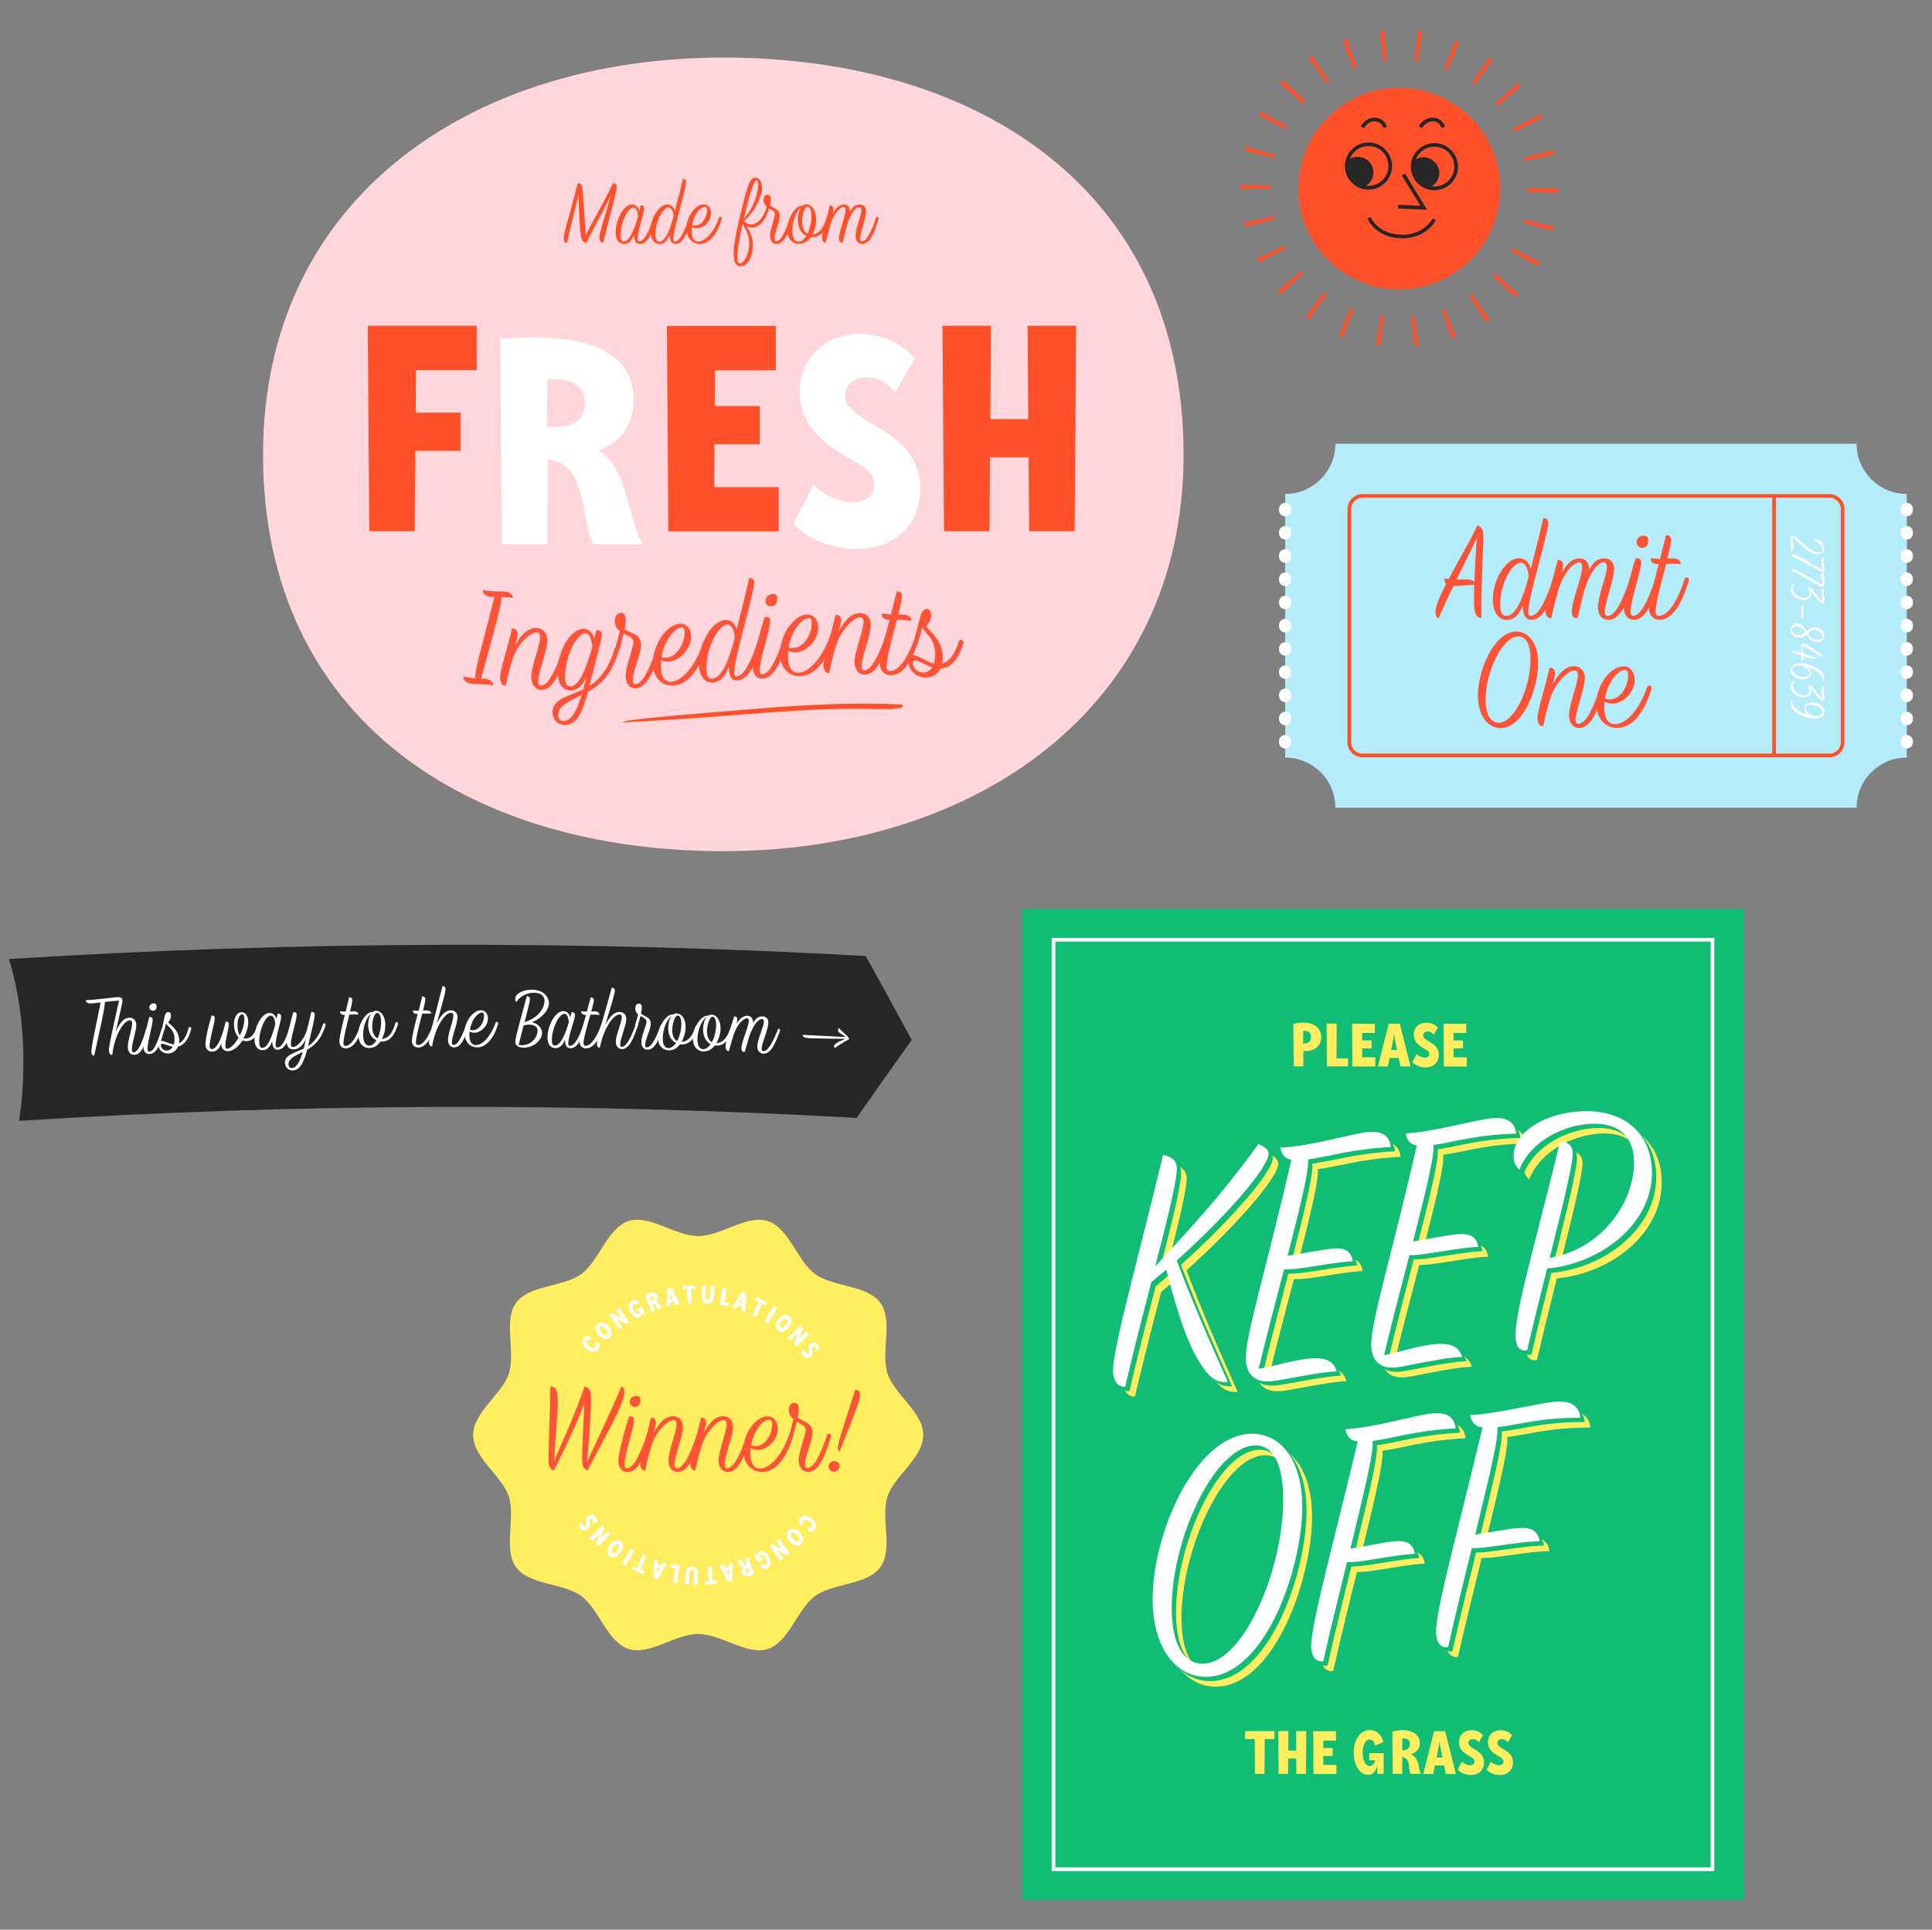 <?xml version="1.0" encoding="utf-8"?>
<!-- Generator: Adobe Illustrator 19.2.1, SVG Export Plug-In . SVG Version: 6.00 Build 0)  -->
<svg version="1.1" id="Layer_1" xmlns="http://www.w3.org/2000/svg" xmlns:xlink="http://www.w3.org/1999/xlink" x="0px" y="0px"
	 viewBox="0 0 1580.6 1579.1" enable-background="new 0 0 1580.6 1579.1" xml:space="preserve">
<rect x="0" y="0" width="1580.6" height="1579.1" fill="#808080" stroke="none"/>
<g>
	<g>
		<path fill="#FFD6DB" d="M968.3,372c0,206.1-168.6,324.5-376.6,324.5S215.2,588.7,215.2,372c0-208.6,168.6-324.9,376.6-324.9
			S968.3,154.9,968.3,372z"/>
	</g>
	<g>
		<g>
			<path fill="#FF5029" d="M340.3,302.9l-0.2,34.8h36.7v31.2h-37l-0.5,65.8h-37.2l-1.2-168.1h39.6H390v36.3H340.3z"/>
		</g>
		<g>
			<path fill="#FFFFFF" d="M526.1,445.4h-40.3c-11.5-16.1-3.6-66.8-37.5-69.2l-0.5,69.2h-37.2l-1.4-168.1c7.9-0.7,21.1-1.2,27.9-1.2
				c41.8,0,81.2,10.6,81.2,51.2c0,22.1-12.5,35.8-28.8,41.5C514.6,382.7,513.9,428.4,526.1,445.4z M478.6,329.9
				c0-12-8.9-19.5-23.3-19.5h-7.4l-0.5,38.9h8.9C469.5,349.4,478.6,341.9,478.6,329.9z"/>
		</g>
		<g>
			<path fill="#FF5029" d="M637.1,398.5v36.3h-61.7h-28.6l-1.2-168.1h39.6h49.5v36.3H585l-0.2,29.3h36.7v31.2h-37l-0.2,35.1H637.1z"
				/>
		</g>
		<g>
			<path fill="#FFFFFF" d="M748.5,293.2L732.4,321c-5.3-6.7-13-12.2-23.5-12.2c-12.5,0-17.5,7.9-17.5,15.1c0,7.9,6.5,13.7,21.1,22.3
				c18,10.8,40.3,23.1,40.3,53.6c0,30.3-21.6,49.5-52.4,49.5c-23.5,0-43.7-11.3-51.4-21.1l16.6-31.5c8.4,8.4,20.9,14.2,32.2,14.2
				c11,0,17.3-5.5,17.3-14.4c0-11.3-10.1-15.4-23.1-23.1c-19.9-11.8-37.7-26.2-37.7-52.4c0-27.1,19-47.6,49.2-47.6
				C721.6,273.5,737.5,280.7,748.5,293.2z"/>
		</g>
		<g>
			<path fill="#FF5029" d="M880.4,266.6l-1.2,168.1H842l-0.5-60.5H810l-0.5,60.5h-37.2l-1.2-168.1h39.6l-0.5,76.4h31l-0.5-76.4
				H880.4z"/>
		</g>
	</g>
	<g>
		<g>
			<path fill="#FF5029" d="M504.6,152.8c0,4.8-6.8,27-11.1,45.9c-1.8,0-3.1-1.5-3.1-3.8c0-5,5.8-22,9.6-35.5
				c-8.5,17.7-15.7,29.4-20.3,39.3c-3.8-0.4-4.4-4-4.9-9.3c-0.7-7.5-1.3-19.2-1.5-30c-2.3,9.8-6.2,24.5-9.5,39.3
				c-2,0-2.6-1.7-2.6-3.3c0-5.5,6.2-23.8,11.4-45.4c2.3,0,3.2,0.7,3.7,3.2c0.7,4,1.9,24.7,2.9,39.3c5.5-11.3,12.8-22.6,22.3-42.4
				C503.5,150,504.6,150.9,504.6,152.8z"/>
		</g>
		<g>
			<path fill="#FF5029" d="M536.9,178.9c-3.2,11.3-6.8,20.7-13.3,20.7c-2.9,0-4.9-1.9-4.8-7.6c-1.8,4.7-4.3,7.6-8.2,7.6
				c-3.7,0-6.9-2.7-6.9-9.6c0-9.6,6.2-22.7,13.4-22.7c3,0,5.3,2.2,5.9,5.5c0.4-1.6,0.7-3.2,1-4.7c2.1-0.2,3,0.9,3,2.5
				c0,3.8-5.4,18.5-5.4,24.5c0,1.7,0.4,2.3,1.5,2.3c4.3,0,8.4-9.1,11.4-19.2c0.2-0.5,0.7-0.8,1.1-0.8
				C536.5,177.5,537.1,178.2,536.9,178.9z M522,176.9c-0.5-4.1-1.6-7.1-3.8-7.1c-4.6,0-10.5,12.5-10.5,22.7c0,3.5,0.7,5.1,2.6,5.1
				C515,197.6,519.1,187.8,522,176.9z"/>
		</g>
		<g>
			<path fill="#FF5029" d="M566,178.9c-3.7,11.8-7.1,20.7-13.5,20.7c-2.7,0-4.6-2-4.6-7.6c-1.7,4.6-4.3,7.7-8.2,7.7
				c-3.8,0-7.5-3.1-7.5-10.7c0-10.3,6.7-21.6,13.7-21.6c3.1,0,5.5,2.3,6.2,5.6c3.5-13.6,4.3-16.6,6.6-26.6c1.5,0,2.6,0.6,2.6,2.5
				c0,5.7-10.5,38.8-10.5,46.5c0,1.5,0.4,2.2,1.4,2.2c4.1,0,8.1-9,11.5-19.2c0.2-0.5,0.7-0.8,1.1-0.8
				C565.6,177.5,566.2,178.2,566,178.9z M551,177.3c0.1-0.2,0.1-0.4,0.1-0.6c-0.5-4.2-1.9-6.9-4.1-6.9c-4.6,0-10.8,11.1-10.8,21.9
				c0,3.2,0.5,6,3.2,6C544.9,197.6,548.9,185.6,551,177.3z"/>
		</g>
		<g>
			<path fill="#FF5029" d="M590.5,178.9c-3.3,11.9-9.8,20.7-18,20.7c-5.2,0-10.8-3.9-10.8-12.5c0-10.5,7.5-19.8,14-19.8
				c4.1,0,6,3.7,6,7.2c0,6.2-5.8,12.3-11.6,12.3c-1.3,0-2.9-0.3-4.1-1c-0.1,1-0.2,2.1-0.2,3.2c0,5.5,2.1,8.6,5.5,8.6
				c5.4,0,12.4-6.7,16.8-19.2c0.2-0.8,0.8-1,1.2-1C590.1,177.5,590.7,178,590.5,178.9z M566.2,184.2c0.9,0.3,1.7,0.4,2.6,0.4
				c5.7,0,9.6-7.1,9.6-12.5c0-2.3-0.7-2.9-1.8-2.9C573.2,169.3,567.7,175.1,566.2,184.2z"/>
		</g>
		<g>
			<path fill="#FF5029" d="M648.7,178.9c-2.3,7.2-6,20.7-13.3,20.7c-3.3,0-5.4-2.8-5.4-6.6c0-5.4,4-14.7,4-17.7
				c0-2.4-2.4-3.3-4.8-4.8c-2.3,8-6.9,15.7-13.9,15.7c-1.5,0-3.2,0-5.1-1.8c3,4.8,5.7,8.2,5.7,16.1c0,10.2-4.5,17.4-10,17.4
				c-10.1,0-4.4-24.1-1-38.6c6.2-25.8,8.1-33.9,13-33.9c3.1,0,5.5,3.3,5.5,8c0,7.1-5.2,19.2-14.7,27.3c1.8,2.6,4.1,2.9,6.2,2.9
				c5.4,0,10.5-7,12.4-14.6c-1.5-1.2-2.6-2.9-2.6-5.5c0-3,1.6-4.1,3.2-4.1c1.8,0,2.6,1.3,2.6,4c0,1.6-0.3,3.2-0.6,4.6
				c2.8,2.5,8,2.9,8,8.8c0,5.2-4.3,13.2-4.3,18.3c0,1.7,0.5,2.3,1.5,2.3c4.7,0,9.1-12.7,11.4-19.2c0.2-0.5,0.6-0.8,1.1-0.8
				C648.4,177.5,648.9,178.3,648.7,178.9z M612.9,199.2c0-4.9-1.2-8.8-5.3-16.1c-2.3,10-4.4,20.9-4.4,27.5c0,3.2,0.5,5.1,2,5.1
				C608,215.7,612.9,209.4,612.9,199.2z M608.6,178.8c0,0.1,0,0.1-0.1,0.2c7.2-7.4,11.9-20.5,11.9-28.3c0-1.9-0.3-3-1.2-3
				C616.5,147.8,613.3,158.5,608.6,178.8z"/>
		</g>
		<g>
			<path fill="#FF5029" d="M678.5,178.9c-2.8,9.4-6.9,15.2-14,15.2c-0.4,0-0.9,0-1.2-0.1c-2.3,3.3-5.5,5.5-9.6,5.5
				c-5.7,0-9.6-4.4-9.6-11.6c0-10.3,7.9-20.6,12.5-19.5c0.9-0.7,1.9-1.1,3.2-1.1c4,0,7.9,4.6,7.9,12.2c0,4-1,8.5-3.1,12.4
				c7.7-0.5,10.4-9.7,11.7-13.7c0.2-0.5,0.7-0.8,1.1-0.8C678.2,177.5,678.7,178.2,678.5,178.9z M659.7,193.1c-4.1-2-7-6.7-7-13.3
				c0-3.9,1-7.9,2.9-10.2c-5.3,4.1-7.4,12.8-7.4,19.1c0,6.2,2.1,9.1,5.1,9.1C655.8,197.7,658,195.9,659.7,193.1z M656.2,181.5
				c0,4.4,1.3,8.2,4.5,9.8c1.9-4,3.2-9.3,3.2-14.2c0-6.3-1.9-7.9-3.2-7.9C658,169.2,656.2,176.4,656.2,181.5z"/>
		</g>
		<g>
			<path fill="#FF5029" d="M718.9,178.9c-3.7,11.8-7.1,20.7-13.5,20.7c-2.6,0-5.4-1.8-5.4-6.5c0-6.2,4.7-16.5,4.7-21.1
				c0-1.7-0.7-2.5-1.8-2.5c-3.1,0-7.3,5.9-10,14.9c-1.2,4.1-2.3,9.7-3.5,14.2c-2.3,0.3-3-1.5-3-3.5c0-5.7,5.4-18.2,5.4-23.4
				c0-1.6-0.5-2.3-1.6-2.3c-3.2,0-8.2,5.6-10.8,14.2c-0.7,2.4-2.3,8.2-3.8,15c-2.7,0-3-2.8-3-4.1c0-4.2,3-12.7,6.3-26.3
				c1.8-0.1,2.9,0.7,2.9,2.9c0,0.9-0.2,2.1-0.5,3.5c2.4-4.1,5.3-7.2,9.1-7.2c3,0,4.9,2,5.1,6c1.8-3.8,4.1-6,7.7-6
				c2.6,0,5.3,1.2,5.3,5.6c0,5.9-4.9,17.3-4.9,22.4c0,1.2,0.4,2.1,1.5,2.1c4.1,0,8.2-9,11.6-19.2c0.2-0.5,0.7-0.8,1.1-0.8
				C718.5,177.5,719.1,178.2,718.9,178.9z"/>
		</g>
	</g>
	<g>
		<g>
			<g>
				<path fill="#FF5338" d="M410.1,488.6c0.1,0.3,0.1,0.6,0.1,1c0,6.8-9.4,39.1-16.7,65.7c1.2,0.1,2.4,0.1,3.4,0.2
					c3.7,0.5,6.2,1.8,6.8,5.4c-6-1.3-13.7-0.8-18.1-1.5c-4.7-0.7-6.3-2.8-6.6-5.9c3.7,0.9,7,1.3,9.9,1.5c-0.1-0.4-0.1-0.8-0.1-1.1
					c0-8.1,7.7-32.6,15.7-65.4c-1,0-2.1,0-2.9-0.1c-4.7-0.5-6.3-2.5-6.6-5.6c8,1.7,14,0.9,17.9,1.3c3.7,0.3,6.2,1.6,6.8,5.2
					C416.8,488.7,413.3,488.6,410.1,488.6z"/>
			</g>
			<g>
				<path fill="#FF5338" d="M463.7,532.7c-5.7,18.4-11.1,32.2-21,31.8c-4.3-0.1-8.1-3.9-8.1-10.5c0-9.1,7.3-25.4,7.3-32.5
					c0-2.3-0.8-3.9-2.8-4c-4.6-0.2-13.8,7.7-18.1,17.7c-2.5,5.8-5.6,17.2-7.3,26c-3.2,0-4.6-3.6-4.6-6.6c0-6.2,6.1-24.2,9.9-40.5
					c2.8,0.2,4.5,2,4.5,4.8c0,2-0.9,5.3-2,9.1c4.1-7.1,9.6-14.3,17.3-14c5.5,0.2,9,4.2,9,10c0,8.4-7.5,25.9-7.5,33.6
					c0,2.9,1.1,3.5,2.1,3.5c6.4,0.2,12.6-13.6,17.9-29.6c0.3-0.9,1-1.2,1.7-1.2C463.1,530.4,464,531.4,463.7,532.7z"/>
			</g>
			<g>
				<path fill="#FF5338" d="M506.6,531.6c-5.2,16.9-11.8,26.8-25,34.1c-0.2,0.1-0.4,0.2-0.5,0.3c-3.4,12.8-8.2,27.3-18.7,27.3
					c-6.2,0-10.4-4.8-10.4-10.7c0-10.5,13.5-12.9,25.2-18.5c0.9-3.4,1.7-6.8,2.4-9.9c-2.7,6.2-6.8,10.8-12.7,10.8
					c-5.8,0-10.7-4.4-10.7-15.6c0-16.2,10.3-34.6,21-34.8c4.8-0.1,8.1,3.7,9,8.1c0.6-2.3,1-4.6,1.6-6.9c2.7-0.6,4.6,1.1,4.6,3.3
					c0,4.1-6.8,28.7-9.9,40.9c-0.1,0.5-0.2,1-0.4,1.4c11.7-7.3,17.1-18.7,20.8-30.6c0.3-0.9,1-1.3,1.7-1.3
					C506,529.4,506.9,530.4,506.6,531.6z M475.9,568.7c-10.1,5.1-19.2,8.7-19.2,16.2c0,3.5,2.1,5.1,4.6,5.2
					C467.8,590.1,472.5,579.8,475.9,568.7z M484.7,528.9c-0.8-5.7-2.3-10.6-5.9-10.6c-6.9,0.1-16.5,18.4-16.5,35.7
					c0,3.9,0.5,7.7,4.3,7.7C474.1,561.7,479.9,546.3,484.7,528.9z"/>
			</g>
			<g>
				<path fill="#FF5338" d="M540.9,529.6c-3.7,11.8-9.3,32.9-20.8,33.6c-5.1,0.3-8.2-3.9-8.2-9.9c0-8.3,6.3-23.3,6.3-27.8
					c0-3.8-4.2-5.1-8.1-7.1c-0.9,3.8-1.8,8-3.3,13.3c-0.2,0.8-0.9,1.2-1.7,1.2c-0.9,0-2.2-0.7-1.8-2.1c1.4-4.8,2.7-9.9,3.8-14.4
					c-2.4-1.8-4.1-4.2-4.1-8.2c0-4.7,2.5-6.5,4.9-6.7c2.7-0.1,4,1.9,4,6.1c0,2.6-0.5,5-0.9,7.2c4.5,3.7,13.4,3.5,13.4,12.8
					c0,8.2-6.7,21-6.7,28.9c0,2.7,0.8,3.5,2.2,3.4c7.4-0.4,14.2-20.3,17.8-31.1c0.3-0.8,0.9-1.3,1.7-1.4
					C540.5,527.3,541.2,528.5,540.9,529.6z"/>
			</g>
			<g>
				<path fill="#FF5338" d="M579,526.6c-5.2,19-15.3,33.5-27.9,34.4c-8.1,0.6-16.9-4.9-16.9-18.2c0-16.3,11.7-31.6,21.8-32.4
					c6.4-0.5,9.4,5,9.4,10.5c0,9.6-9.1,19.9-18.1,20.5c-2.1,0.2-4.5-0.1-6.3-1.2c-0.2,1.6-0.3,3.3-0.3,5c0,8.6,3.2,13.1,8.6,12.7
					c8.4-0.6,19.3-11.9,26.1-32c0.4-1.3,1.2-1.6,1.9-1.7C578.4,524.4,579.3,525.2,579,526.6z M541.2,537.8c1.4,0.4,2.7,0.5,4,0.4
					c8.9-0.7,14.9-12.2,14.9-20.6c0-3.6-1.1-4.4-2.7-4.2C552.1,513.8,543.6,523.4,541.2,537.8z"/>
			</g>
			<g>
				<path fill="#FF5338" d="M624.3,523c-5.7,18.8-11.1,33-20.9,33.8c-4.2,0.3-7.2-2.5-7.1-11.3c-2.7,7.3-6.7,12.5-12.8,13
					c-6,0.5-11.7-3.9-11.7-15.7c0-16,10.4-34.5,21.3-35.4c4.8-0.4,8.5,2.8,9.6,7.9c5.4-21.6,6.6-26.4,10.2-42.2
					c2.3-0.2,4.1,0.6,4.1,3.6c0,8.8-16.3,61.6-16.3,73.6c0,2.4,0.7,3.4,2.2,3.2c6.4-0.5,12.6-14.9,17.9-31.3c0.3-0.9,1-1.3,1.7-1.4
					C623.6,520.8,624.6,521.8,624.3,523z M601,522.3c0.1-0.3,0.2-0.6,0.2-1c-0.8-6.5-2.9-10.5-6.4-10.2
					c-7.2,0.6-16.9,18.6-16.9,35.4c0,5,0.9,9.2,5,8.9C591.5,554.7,597.7,535.5,601,522.3z"/>
			</g>
			<g>
				<path fill="#FF5338" d="M615.9,546.1c0-8.1,7.3-34.1,9.7-41.2c2.7-0.2,4.5,0.1,4.5,3.1c0,6.9-8.6,31.9-8.6,40.5
					c0,2.6,0.8,3.5,2.4,3.4c7.2-0.5,14.3-20.7,17.7-31.1c0.3-0.9,1-1.3,1.7-1.3c0.9-0.1,2.1,0.7,1.8,2.2
					c-4.4,13.9-9.9,32.8-20.8,33.6C618.7,555.7,615.9,551.1,615.9,546.1z M626.3,491.8c0-4.8,5.5-6.9,8.9-4.9c1.4,3,0.8,8.9-4.2,9.2
					C628.6,496.3,626.3,495,626.3,491.8z"/>
			</g>
			<g>
				<path fill="#FF5338" d="M683,520c-5.2,18.7-15.3,32.6-27.9,33.3c-8.1,0.4-16.9-5.1-16.9-18.4c0-16.3,11.7-31.5,21.8-32
					c6.4-0.3,9.4,5.4,9.4,10.9c0,9.6-9.1,19.5-18.1,20c-2.1,0.1-4.5-0.2-6.3-1.2c-0.2,1.6-0.3,3.3-0.3,5c0,8.6,3.2,13.2,8.6,12.9
					c8.4-0.5,19.3-11.3,26.1-31c0.4-1.2,1.2-1.5,1.9-1.6C682.4,517.8,683.3,518.6,683,520z M645.2,529.9c1.4,0.4,2.7,0.5,4,0.4
					c8.9-0.5,14.9-11.8,14.9-20.2c0-3.6-1.1-4.4-2.7-4.3C656.1,506.1,647.6,515.5,645.2,529.9z"/>
			</g>
			<g>
				<path fill="#FF5338" d="M728.3,520.3c-5.7,18.2-11.1,31.8-21,31.7c-4.3,0-8.1-3.6-8.1-10.2c0-9.1,7.3-25.7,7.3-32.8
					c0-2.3-0.8-3.9-2.8-3.9c-4.6,0-13.8,8.5-18.1,18.9c-2.5,6-5.6,17.8-7.3,26.8c-3.2,0.4-4.6-3-4.6-6c0-6.2,6.1-24.9,9.9-41.7
					c2.8-0.1,4.5,1.6,4.5,4.4c0,2-0.9,5.4-2,9.3c4.1-7.5,9.6-15.1,17.3-15.1c5.5,0,9,4,9,9.7c0,8.3-7.5,26.1-7.5,33.7
					c0,2.9,1.1,3.4,2.1,3.4c6.4,0,12.6-13.7,17.9-29.6c0.3-0.8,1-1.2,1.7-1.2C727.7,518,728.6,519.1,728.3,520.3z"/>
			</g>
			<g>
				<path fill="#FF5338" d="M752.3,521.8c-4.1,13.2-11.3,31.3-23.9,30.7c-5.4-0.2-8.5-4-8.5-9.7c0-5.8,3.1-17.5,7.9-35.6
					c-0.2,0-0.4,0-0.6,0c-4.2-0.2-6.1-2.3-5.9-5.2c2.3,0.5,5,0.7,7.6,0.8c1.5-5.7,3.1-12.1,4.8-19c1.8,0.1,4.2,0.7,4.2,4
					c0,2.5-1.3,8.2-3.1,15.1c2,0,3.6,0,4.5,0.1c4.3,0.3,6.6,2.4,6.3,5.1c-3.5-0.7-8.1-0.9-11.8-0.9c-3.7,14-8.5,31.4-8.5,38.2
					c0,2.8,0.9,3.7,2.7,3.8c8.5,0.3,16.6-15.2,20.7-28.4c0.4-1.2,1.1-1.4,1.8-1.4C751.9,519.5,752.6,521,752.3,521.8z"/>
			</g>
			<g>
				<path fill="#FF5338" d="M788.2,526.2c-3.8,12.4-9.5,20.2-18.6,20.8c-2.7,5.4-7.8,7.9-13.4,7.4c-7.3-0.7-13-6.3-13-13
					c0-3.4,1.5-5.4,4.4-5.2c4.1,0.3,10.1,5.4,16.5,6.8c0.7-2,1-4.4,1-7.3c0-12.6-7.2-16.6-10.6-22.2c-0.7,2.4-1.3,5.1-2.3,8.2
					c-0.2,0.7-0.9,1.1-1.7,1c-0.9-0.1-2.2-0.9-1.8-2.3c1.6-5.1,2.9-10.4,4-15c0.7-4,2.9-7.3,5.7-7.1c1.8,0.2,3.4,2,3.4,5.2
					c0,3.3-1.7,6.8-4.3,8.9c3.5,4.2,13.8,12.2,13.8,25.8c0,1.7-0.2,3.3-0.5,4.8c6.7-1.9,10.9-9.4,13.7-18.4c0.3-0.8,1-1.1,1.7-1
					C787.5,523.8,788.5,525,788.2,526.2z M762.7,546.1c-5.9-1.7-10.3-5.4-13.9-5.6c-1.4-0.1-2.1,0.4-2.1,1.9c0,3.2,2.8,7.5,7.8,7.9
					C757.6,550.6,760.6,549.3,762.7,546.1z"/>
			</g>
		</g>
		<g>
			<g>
				<path fill="#FF5029" d="M637.8,578.5c30.6-2,63.3-3.7,100.3-2c4.7,5.7-23.6,3.1-45.1,3.6c-46.1,0-107.7,7.4-183.1,11
					C506.8,588.9,568.5,584.1,637.8,578.5z"/>
			</g>
		</g>
	</g>
</g>
<g>
	<g>
		<rect x="836.1" y="743.8" fill="#11BD75" width="590.7" height="811"/>
	</g>
	<g>
		<path fill="#FFFFFF" d="M1402.5,1531.1H860.4V767.5h542.1V1531.1z M863.4,1528.1h536.1V770.5H863.4V1528.1z"/>
	</g>
	<g>
		<g>
			<g>
				<g>
					<path fill="#FFEE5F" d="M970.7,1039.5c12.8,33.9,27.2,66.8,41.8,99.4c-9,0.7-13.9-3.2-19.4-10.6c-10.9-14.9-19.6-37.1-31-81.3
						c-4,3.2-8,6.7-12.1,10.1c-7.3,27.9-15.1,58.1-21.5,85.8c-6.9,0.1-9.9-6.1-9.9-13.4c0-19.1,20.8-92.6,40.9-176.4
						c7.1,1.4,11.3,4.5,11.3,11.5c0,9.9-7.8,41.5-17.7,79.7c22.7-24.6,53.2-56.5,84.4-100.1c1.9,0.8,8.3,3.2,8.3,8
						C1045.9,963.1,1011.8,1002.7,970.7,1039.5z"/>
				</g>
				<g>
					<path fill="#FFEE5F" d="M1078,956.8c0.2,0.7,0.2,1.4,0.2,2.3c0,9.7-7.3,39.8-16.8,76.5c11.8-1.7,27.4-4.8,35-5.7
						c11.3-1.3,17,1.4,18.4,10.2c-11.8,0.4-34.7,4.9-46.8,6.2c-4,0.4-7.1,0.5-9.5,0.5c-6.9,26.2-14.4,54.9-20.8,81.4
						c13.2-2.4,27.4-6.9,39.9-8.3c18-2,21.5,3.7,24.1,10.3c-16.3,0.7-44.4,7.3-53.7,8.1c-17.7,1.7-20.8-11.1-20.8-19.1
						c0-19.6,17.7-76.5,37.3-162.2c-5.2-0.9-7.8-3.7-9-9.9c23.6-0.9,56.5-10.9,70.4-12.6c13.2-1.6,18.9,3.2,19.9,12.1
						C1112.5,948.5,1095.3,954.5,1078,956.8z"/>
				</g>
				<g>
					<path fill="#FFEE5F" d="M1180.6,945c0.2,0.7,0.2,1.4,0.2,2.3c0,9.7-7.3,39.8-16.8,76.6c11.8-1.9,27.4-5,35-5.8
						c11.3-1.2,17,1.5,18.4,10.3c-11.8,0.2-34.7,4.7-46.8,6.1c-4,0.5-7.1,0.6-9.5,0.6c-6.9,26.3-14.4,55.1-20.8,81.9
						c13.2-2.7,27.4-7.5,39.9-8.9c18-2,21.5,3.8,24.1,10.3c-16.3,0.5-44.4,7.4-53.7,8.5c-17.7,2.1-20.8-10.6-20.8-18.6
						c0-19.6,17.7-77,37.3-163c-5.2-0.8-7.8-3.6-9-9.8c23.6-1.4,56.5-11.1,70.4-12.4c13.2-1.3,18.9,3.7,19.9,12.6
						C1215.1,936.5,1197.8,942.6,1180.6,945z"/>
				</g>
				<g>
					<path fill="#FFEE5F" d="M1273.7,1046.1c-5.9,23.4-11.8,47.2-16.3,67c-3.8,0.3-9.5-0.1-9.5-12.7c0-20.3,14.7-69.7,36.4-157.9
						c7.1-0.5,10.4,3.8,10.4,9.5c0,9.5-9,45.7-18.9,85.4c43.3-7.4,69-46.1,69-77.8c0-24.3-15.4-32.9-35.2-32
						c-21.5,0.9-49.2,13.6-58.6,37.6c-3.1-3-4.7-6.2-4.7-11.2c0-19.8,26-35.1,54.8-36.6c38.3-2,58.4,20.6,58.4,50.1
						C1359.5,1010.6,1316.7,1042.2,1273.7,1046.1z"/>
				</g>
			</g>
			<g>
				<g>
					<path fill="#FFEE5F" d="M951,1316.5c0-53.2,33.8-131.1,78-135.1c24.6-2.2,44.4,19,44.4,59.7c0,49-29.1,135.6-76.3,139
						C971.6,1381.8,951,1358.1,951,1316.5z M1057.8,1235.1c0-32.6-10.2-45.5-24.6-44.2c-32.9,3.1-66.6,77.5-66.6,133
						c0,34,12.8,46.5,26.7,45.5C1025.9,1367.3,1057.8,1292.5,1057.8,1235.1z"/>
				</g>
				<g>
					<path fill="#FFEE5F" d="M1130.9,1187.2c0.2,0.7,0.2,1.6,0.2,2.8c0,10.4-8.3,44.5-18.2,85.3c11.8-1.8,26.9-5.1,34.3-5.9
						c11.3-1.3,17,1.3,18.4,10.1c-11.8,0.4-34.7,5-46.8,6.4c-3.5,0.4-6.4,0.5-8.7,0.5c-6.4,26.3-13.5,54.5-19.4,81.1
						c-6.9,0.8-9.9-5-9.9-12.6c0-18.4,18.4-84.7,38.1-167.4c-5.9-0.5-8.7-3.5-10.2-9.9c23.6-1.3,56.5-11.4,70.4-12.9
						c13.2-1.5,18.9,3.3,19.9,12.2C1165.4,1178.6,1148.1,1185,1130.9,1187.2z"/>
				</g>
				<g>
					<path fill="#FFEE5F" d="M1233,1175.9c0.2,0.7,0.2,1.6,0.2,2.8c0,10.4-8.3,44.3-18.2,85c11.8-1.7,26.9-4.6,34.3-5.2
						c11.3-1,17,1.9,18.4,10.8c-11.8-0.1-34.7,3.9-46.8,5.2c-3.5,0.4-6.4,0.4-8.7,0.4c-6.4,26.2-13.5,54.4-19.4,81
						c-6.9,0.8-9.9-5-9.9-12.6c0-18.4,18.4-84.8,38.1-167.2c-5.9-0.6-8.7-3.6-10.2-10.1c23.6-1.2,56.5-10.1,70.4-11
						c13.2-0.9,18.9,4.3,19.9,13.2C1267.5,1168.1,1250.2,1174,1233,1175.9z"/>
				</g>
			</g>
		</g>
		<g>
			<g>
				<g>
					<path fill="#11BD75" d="M966.2,1035c12.8,33.9,27.2,66.8,41.8,99.4c-9,0.7-13.9-3.2-19.4-10.6c-10.9-14.9-19.6-37.1-31-81.3
						c-4,3.2-8,6.7-12.1,10.1c-7.3,27.9-15.1,58.1-21.5,85.8c-6.9,0.1-9.9-6.1-9.9-13.4c0-19.1,20.8-92.6,40.9-176.4
						c7.1,1.4,11.3,4.5,11.3,11.5c0,9.9-7.8,41.5-17.7,79.7c22.7-24.6,53.2-56.5,84.4-100.1c1.9,0.8,8.3,3.2,8.3,8
						C1041.4,958.6,1007.3,998.2,966.2,1035z"/>
				</g>
				<g>
					<path fill="#11BD75" d="M1073.5,952.3c0.2,0.7,0.2,1.4,0.2,2.3c0,9.7-7.3,39.8-16.8,76.5c11.8-1.7,27.4-4.8,35-5.7
						c11.3-1.3,17,1.4,18.4,10.2c-11.8,0.4-34.7,4.9-46.8,6.2c-4,0.4-7.1,0.5-9.5,0.5c-6.9,26.2-14.4,54.9-20.8,81.4
						c13.2-2.4,27.4-6.9,39.9-8.3c18-2,21.5,3.7,24.1,10.3c-16.3,0.7-44.4,7.3-53.7,8.1c-17.7,1.7-20.8-11.1-20.8-19.1
						c0-19.6,17.7-76.5,37.3-162.2c-5.2-0.9-7.8-3.7-9-9.9c23.6-0.9,56.5-10.9,70.4-12.6c13.2-1.6,18.9,3.2,19.9,12.1
						C1108,944,1090.8,950,1073.5,952.3z"/>
				</g>
				<g>
					<path fill="#11BD75" d="M1176.1,940.5c0.2,0.7,0.2,1.4,0.2,2.3c0,9.7-7.3,39.8-16.8,76.6c11.8-1.9,27.4-5,35-5.8
						c11.3-1.2,17,1.5,18.4,10.3c-11.8,0.2-34.7,4.7-46.8,6.1c-4,0.5-7.1,0.6-9.5,0.6c-6.9,26.3-14.4,55.1-20.8,81.9
						c13.2-2.7,27.4-7.5,39.9-8.9c18-2,21.5,3.8,24.1,10.3c-16.3,0.5-44.4,7.4-53.7,8.5c-17.7,2.1-20.8-10.6-20.8-18.6
						c0-19.6,17.7-77,37.3-163c-5.2-0.8-7.8-3.6-9-9.8c23.6-1.4,56.5-11.1,70.4-12.4c13.2-1.3,18.9,3.7,19.9,12.6
						C1210.6,932,1193.3,938.1,1176.1,940.5z"/>
				</g>
				<g>
					<path fill="#11BD75" d="M1269.2,1041.6c-5.9,23.4-11.8,47.2-16.3,67c-3.8,0.3-9.5-0.1-9.5-12.7c0-20.3,14.7-69.7,36.4-157.9
						c7.1-0.5,10.4,3.8,10.4,9.5c0,9.5-9,45.7-18.9,85.4c43.3-7.4,69-46.1,69-77.8c0-24.3-15.4-32.9-35.2-32
						c-21.5,0.9-49.2,13.6-58.6,37.6c-3.1-3-4.7-6.2-4.7-11.2c0-19.8,26-35.1,54.8-36.6c38.3-2,58.4,20.6,58.4,50.1
						C1355,1006.1,1312.2,1037.7,1269.2,1041.6z"/>
				</g>
			</g>
			<g>
				<g>
					<path fill="#11BD75" d="M946.5,1312c0-53.2,33.8-131.1,78-135.1c24.6-2.2,44.4,19,44.4,59.7c0,49-29.1,135.6-76.3,139
						C967.1,1377.3,946.5,1353.6,946.5,1312z M1053.3,1230.6c0-32.6-10.2-45.5-24.6-44.2c-32.9,3.1-66.6,77.5-66.6,133
						c0,34,12.8,46.5,26.7,45.5C1021.4,1362.8,1053.3,1288,1053.3,1230.6z"/>
				</g>
				<g>
					<path fill="#11BD75" d="M1126.3,1182.7c0.2,0.7,0.2,1.6,0.2,2.8c0,10.4-8.3,44.5-18.2,85.3c11.8-1.8,26.9-5.1,34.3-5.9
						c11.3-1.3,17,1.3,18.4,10.1c-11.8,0.4-34.7,5-46.8,6.4c-3.5,0.4-6.4,0.5-8.7,0.5c-6.4,26.3-13.5,54.5-19.4,81.1
						c-6.9,0.8-9.9-5-9.9-12.6c0-18.4,18.4-84.7,38.1-167.4c-5.9-0.5-8.7-3.5-10.2-9.9c23.6-1.3,56.5-11.4,70.4-12.9
						c13.2-1.5,18.9,3.3,19.9,12.2C1160.9,1174.1,1143.6,1180.5,1126.3,1182.7z"/>
				</g>
				<g>
					<path fill="#11BD75" d="M1228.4,1171.4c0.2,0.7,0.2,1.6,0.2,2.8c0,10.4-8.3,44.3-18.2,85c11.8-1.7,26.9-4.6,34.3-5.2
						c11.3-1,17,1.9,18.4,10.8c-11.8-0.1-34.7,3.9-46.8,5.2c-3.5,0.4-6.4,0.4-8.7,0.4c-6.4,26.2-13.5,54.4-19.4,81
						c-6.9,0.8-9.9-5-9.9-12.6c0-18.4,18.4-84.8,38.1-167.2c-5.9-0.6-8.7-3.6-10.2-10.1c23.6-1.2,56.5-10.1,70.4-11
						c13.2-0.9,18.9,4.3,19.9,13.2C1263,1163.5,1245.7,1169.5,1228.4,1171.4z"/>
				</g>
			</g>
		</g>
	</g>
	<g>
		<g>
			<g>
				<path fill="#FFFFFF" d="M962.7,1031.5c12.8,33.9,27.2,66.8,41.8,99.4c-9,0.7-13.9-3.2-19.4-10.6c-10.9-14.9-19.6-37.1-31-81.3
					c-4,3.2-8,6.7-12.1,10.1c-7.3,27.9-15.1,58.1-21.5,85.8c-6.9,0.1-9.9-6.1-9.9-13.4c0-19.1,20.8-92.6,40.9-176.4
					c7.1,1.4,11.3,4.5,11.3,11.5c0,9.9-7.8,41.5-17.7,79.7c22.7-24.6,53.2-56.5,84.4-100.1c1.9,0.8,8.3,3.2,8.3,8
					C1037.9,955.1,1003.8,994.7,962.7,1031.5z"/>
			</g>
			<g>
				<path fill="#FFFFFF" d="M1070,948.8c0.2,0.7,0.2,1.4,0.2,2.3c0,9.7-7.3,39.8-16.8,76.5c11.8-1.7,27.4-4.8,35-5.7
					c11.3-1.3,17,1.4,18.4,10.2c-11.8,0.4-34.7,4.9-46.8,6.2c-4,0.4-7.1,0.5-9.5,0.5c-6.9,26.2-14.4,54.9-20.8,81.4
					c13.2-2.4,27.4-6.9,39.9-8.3c18-2,21.5,3.7,24.1,10.3c-16.3,0.7-44.4,7.3-53.7,8.1c-17.7,1.7-20.8-11.1-20.8-19.1
					c0-19.6,17.7-76.5,37.3-162.2c-5.2-0.9-7.8-3.7-9-9.9c23.6-0.9,56.5-10.9,70.4-12.6c13.2-1.6,18.9,3.2,19.9,12.1
					C1104.5,940.5,1087.3,946.5,1070,948.8z"/>
			</g>
			<g>
				<path fill="#FFFFFF" d="M1172.6,937c0.2,0.7,0.2,1.4,0.2,2.3c0,9.7-7.3,39.8-16.8,76.6c11.8-1.9,27.4-5,35-5.8
					c11.3-1.2,17,1.5,18.4,10.3c-11.8,0.2-34.7,4.7-46.8,6.1c-4,0.5-7.1,0.6-9.5,0.6c-6.9,26.3-14.4,55.1-20.8,81.9
					c13.2-2.7,27.4-7.5,39.9-8.9c18-2,21.5,3.8,24.1,10.3c-16.3,0.5-44.4,7.4-53.7,8.5c-17.7,2.1-20.8-10.6-20.8-18.6
					c0-19.6,17.7-77,37.3-163c-5.2-0.8-7.8-3.6-9-9.8c23.6-1.4,56.5-11.1,70.4-12.4c13.2-1.3,18.9,3.7,19.9,12.6
					C1207.1,928.5,1189.8,934.6,1172.6,937z"/>
			</g>
			<g>
				<path fill="#FFFFFF" d="M1265.7,1038.1c-5.9,23.4-11.8,47.2-16.3,67c-3.8,0.3-9.5-0.1-9.5-12.7c0-20.3,14.7-69.7,36.4-157.9
					c7.1-0.5,10.4,3.8,10.4,9.5c0,9.5-9,45.7-18.9,85.4c43.3-7.4,69-46.1,69-77.8c0-24.3-15.4-32.9-35.2-32
					c-21.5,0.9-49.2,13.6-58.6,37.6c-3.1-3-4.7-6.2-4.7-11.2c0-19.8,26-35.1,54.8-36.6c38.3-2,58.4,20.6,58.4,50.1
					C1351.5,1002.6,1308.7,1034.1,1265.7,1038.1z"/>
			</g>
		</g>
		<g>
			<g>
				<path fill="#FFFFFF" d="M943,1308.5c0-53.2,33.8-131.1,78-135.1c24.6-2.2,44.4,19,44.4,59.7c0,49-29.1,135.6-76.3,139
					C963.5,1373.8,943,1350.1,943,1308.5z M1049.8,1227.1c0-32.6-10.2-45.5-24.6-44.2c-32.9,3.1-66.6,77.5-66.6,133
					c0,34,12.8,46.5,26.7,45.5C1017.9,1359.3,1049.8,1284.5,1049.8,1227.1z"/>
			</g>
			<g>
				<path fill="#FFFFFF" d="M1122.8,1179.2c0.2,0.7,0.2,1.6,0.2,2.8c0,10.4-8.3,44.5-18.2,85.3c11.8-1.8,26.9-5.1,34.3-5.9
					c11.3-1.3,17,1.3,18.4,10.1c-11.8,0.4-34.7,5-46.8,6.4c-3.5,0.4-6.4,0.5-8.7,0.5c-6.4,26.3-13.5,54.5-19.4,81.1
					c-6.9,0.8-9.9-5-9.9-12.6c0-18.4,18.4-84.7,38.1-167.4c-5.9-0.5-8.7-3.5-10.2-9.9c23.6-1.3,56.5-11.4,70.4-12.9
					c13.2-1.5,18.9,3.3,19.9,12.2C1157.3,1170.6,1140.1,1177,1122.8,1179.2z"/>
			</g>
			<g>
				<path fill="#FFFFFF" d="M1224.9,1167.9c0.2,0.7,0.2,1.6,0.2,2.8c0,10.4-8.3,44.3-18.2,85c11.8-1.7,26.9-4.6,34.3-5.2
					c11.3-1,17,1.9,18.4,10.8c-11.8-0.1-34.7,3.9-46.8,5.2c-3.5,0.4-6.4,0.4-8.7,0.4c-6.4,26.2-13.5,54.4-19.4,81
					c-6.9,0.8-9.9-5-9.9-12.6c0-18.4,18.4-84.8,38.1-167.2c-5.9-0.6-8.7-3.6-10.2-10.1c23.6-1.2,56.5-10.1,70.4-11
					c13.2-0.9,18.9,4.3,19.9,13.2C1259.4,1160,1242.2,1166,1224.9,1167.9z"/>
			</g>
		</g>
	</g>
	<g>
		<g>
			<path fill="#FFEE5F" d="M1066.2,872.6h-7.8l-0.3-34.7c3.4-0.9,6-1.1,8.2-1.1c8.7,0,14.6,4.4,14.6,12.1c0,8.2-7.6,12-14.6,11
				L1066.2,872.6z M1066.1,853.8c4.2,0.4,6.4-1.6,6.4-5.2c0-3.1-1.9-5.7-6.3-4.9L1066.1,853.8z"/>
		</g>
		<g>
			<path fill="#FFEE5F" d="M1102.9,866.1l0,6.5h-17.4l0-6.5l-0.2-28.5h8.3l-0.2,28.5H1102.9z"/>
		</g>
		<g>
			<path fill="#FFEE5F" d="M1125.2,865.1v7.6h-18.8l-0.2-35h18.6v7.6h-10.4l0,6.1h7.7v6.5h-7.7l0,7.3H1125.2z"/>
		</g>
		<g>
			<path fill="#FFEE5F" d="M1144.3,865.7h-7.5l-1.4,7h-8.1l8.8-35h9.1l8.8,35h-8.3L1144.3,865.7z M1143,859.2l-1.9-9.2l-0.5-4.3
				l-0.6,4.3l-1.9,9.2H1143z"/>
		</g>
		<g>
			<path fill="#FFEE5F" d="M1176.3,840.9l-3.4,5.8c-1.1-1.4-2.7-2.6-4.9-2.6c-2.6,0-3.7,1.7-3.7,3.2c0,1.7,1.4,2.9,4.4,4.7
				c3.8,2.3,8.4,4.8,8.4,11.2c0,6.3-4.5,10.3-10.9,10.3c-4.9,0-9.1-2.4-10.7-4.4l3.5-6.6c1.8,1.8,4.4,3,6.7,3c2.3,0,3.6-1.2,3.6-3
				c0-2.4-2.1-3.2-4.8-4.8c-4.2-2.5-7.9-5.5-7.9-10.9c0-5.7,4-9.9,10.3-9.9C1170.6,836.8,1174,838.3,1176.3,840.9z"/>
		</g>
		<g>
			<path fill="#FFEE5F" d="M1200,865.1v7.6h-18.8l-0.2-35h18.6v7.6h-10.4l0,6.1h7.7v6.5h-7.7l0,7.3H1200z"/>
		</g>
	</g>
	<g>
		<g>
			<path fill="#FFEE5F" d="M1042.6,1423.1h-7.9l-0.2,28.5h-7.8l-0.2-28.5h-7.9l0-6.5h24.1L1042.6,1423.1z"/>
		</g>
		<g>
			<path fill="#FFEE5F" d="M1068.7,1416.6l-0.3,35h-7.8l-0.1-12.6h-6.6l-0.1,12.6h-7.8l-0.2-35h8.3l-0.1,15.9h6.5l-0.1-15.9H1068.7z
				"/>
		</g>
		<g>
			<path fill="#FFEE5F" d="M1093.4,1444.1v7.6h-18.8l-0.2-35h18.6v7.6h-10.4l0,6.1h7.7v6.5h-7.7l0,7.3H1093.4z"/>
		</g>
		<g>
			<path fill="#FFEE5F" d="M1119.3,1452.4c-6.9,0-11.8-7.9-11.8-18.3c0-10.5,5.3-18.4,13-18.4c5.5,0,9.8,3.7,11.2,9.8l-6.7,3
				c-0.7-3-2-5-4.6-5c-3.2,0-5.6,4.3-5.6,10.6c0,6.5,2.3,11.1,5.8,11.1c2.1,0,3.8-1.9,4.5-4.8h-4.9v-5.7h11.8v16.9h-5.2l-0.1-6.8
				C1125.9,1448.9,1123.4,1452.4,1119.3,1452.4z"/>
		</g>
		<g>
			<path fill="#FFEE5F" d="M1162.6,1451.6h-8.4c-1.6-2.2-1-6.5-2.1-9.8c-0.7-2.1-2.2-3.6-4.8-3.9l-0.2,13.7h-7.7l-0.3-34.7
				c3.4-0.9,6-1.1,8.2-1.1c8.5,0,14.3,3.7,14.3,10.9c0,4.6-3.5,8-7.6,8.9c2.3,0.7,4,2.5,4.8,4
				C1161.2,1443.6,1160.6,1448.9,1162.6,1451.6z M1153.5,1427.1c0-3.2-2.5-5.1-6.2-4.5l-0.1,9.6
				C1151,1432.5,1153.5,1430.5,1153.5,1427.1z"/>
		</g>
		<g>
			<path fill="#FFEE5F" d="M1181.4,1444.7h-7.5l-1.4,7h-8.1l8.8-35h9.1l8.8,35h-8.3L1181.4,1444.7z M1180.1,1438.2l-1.9-9.2
				l-0.5-4.3l-0.6,4.3l-1.9,9.2H1180.1z"/>
		</g>
		<g>
			<path fill="#FFEE5F" d="M1213.3,1419.9l-3.4,5.8c-1.1-1.4-2.7-2.6-4.9-2.6c-2.6,0-3.7,1.7-3.7,3.2c0,1.7,1.4,2.9,4.4,4.7
				c3.8,2.3,8.4,4.8,8.4,11.2c0,6.3-4.5,10.3-10.9,10.3c-4.9,0-9.1-2.4-10.7-4.4l3.5-6.6c1.8,1.8,4.4,3,6.7,3c2.3,0,3.6-1.2,3.6-3
				c0-2.4-2.1-3.2-4.8-4.8c-4.2-2.5-7.9-5.5-7.9-10.9c0-5.7,4-9.9,10.3-9.9C1207.7,1415.8,1211,1417.3,1213.3,1419.9z"/>
		</g>
		<g>
			<path fill="#FFEE5F" d="M1237,1419.9l-3.4,5.8c-1.1-1.4-2.7-2.6-4.9-2.6c-2.6,0-3.7,1.7-3.7,3.2c0,1.7,1.4,2.9,4.4,4.7
				c3.8,2.3,8.4,4.8,8.4,11.2c0,6.3-4.5,10.3-10.9,10.3c-4.9,0-9.1-2.4-10.7-4.4l3.5-6.6c1.8,1.8,4.4,3,6.7,3c2.3,0,3.6-1.2,3.6-3
				c0-2.4-2.1-3.2-4.8-4.8c-4.2-2.5-7.9-5.5-7.9-10.9c0-5.7,4-9.9,10.3-9.9C1231.4,1415.8,1234.7,1417.3,1237,1419.9z"/>
		</g>
	</g>
</g>
<g>
	<g>
		<g id="XMLID_1_">
			<g>
				<g>
					<path fill="#B4ECFA" d="M1560,404.2v215.7c-22.7,0-41.1,18.4-41.1,41.1h-426.4c0-22.7-18.4-41.1-41.1-41.1V404.2
						c22.7,0,41.1-18.4,41.1-41.1h426.4C1518.9,385.8,1537.3,404.2,1560,404.2z"/>
				</g>
			</g>
		</g>
		<g>
			<path fill="#FFFFFF" d="M1560,612.5c-2.8,0-5-2.2-5-5v-1c0-2.8,2.2-5,5-5s5,2.2,5,5v1C1565,610.3,1562.7,612.5,1560,612.5z
				 M1560,593.5c-2.8,0-5-2.2-5-5v-1c0-2.8,2.2-5,5-5s5,2.2,5,5v1C1565,591.3,1562.7,593.5,1560,593.5z M1560,574.5
				c-2.8,0-5-2.2-5-5v-1c0-2.8,2.2-5,5-5s5,2.2,5,5v1C1565,572.3,1562.7,574.5,1560,574.5z M1560,555.5c-2.8,0-5-2.2-5-5v-1
				c0-2.8,2.2-5,5-5s5,2.2,5,5v1C1565,553.3,1562.7,555.5,1560,555.5z M1560,536.5c-2.8,0-5-2.2-5-5v-1c0-2.8,2.2-5,5-5s5,2.2,5,5v1
				C1565,534.3,1562.7,536.5,1560,536.5z M1560,517.5c-2.8,0-5-2.2-5-5v-1c0-2.8,2.2-5,5-5s5,2.2,5,5v1
				C1565,515.3,1562.7,517.5,1560,517.5z M1560,498.5c-2.8,0-5-2.2-5-5v-1c0-2.8,2.2-5,5-5s5,2.2,5,5v1
				C1565,496.3,1562.7,498.5,1560,498.5z M1560,479.5c-2.8,0-5-2.2-5-5v-1c0-2.8,2.2-5,5-5s5,2.2,5,5v1
				C1565,477.3,1562.7,479.5,1560,479.5z M1560,460.5c-2.8,0-5-2.2-5-5v-1c0-2.8,2.2-5,5-5s5,2.2,5,5v1
				C1565,458.3,1562.7,460.5,1560,460.5z M1560,441.5c-2.8,0-5-2.2-5-5v-1c0-2.8,2.2-5,5-5s5,2.2,5,5v1
				C1565,439.3,1562.7,441.5,1560,441.5z M1560,422.5c-2.8,0-5-2.2-5-5v-1c0-2.8,2.2-5,5-5s5,2.2,5,5v1
				C1565,420.3,1562.7,422.5,1560,422.5z"/>
		</g>
		<g>
			<path fill="#FFFFFF" d="M1051.4,612.5c-2.8,0-5-2.2-5-5v-1c0-2.8,2.2-5,5-5s5,2.2,5,5v1C1056.4,610.3,1054.1,612.5,1051.4,612.5z
				 M1051.4,593.5c-2.8,0-5-2.2-5-5v-1c0-2.8,2.2-5,5-5s5,2.2,5,5v1C1056.4,591.3,1054.1,593.5,1051.4,593.5z M1051.4,574.5
				c-2.8,0-5-2.2-5-5v-1c0-2.8,2.2-5,5-5s5,2.2,5,5v1C1056.4,572.3,1054.1,574.5,1051.4,574.5z M1051.4,555.5c-2.8,0-5-2.2-5-5v-1
				c0-2.8,2.2-5,5-5s5,2.2,5,5v1C1056.4,553.3,1054.1,555.5,1051.4,555.5z M1051.4,536.5c-2.8,0-5-2.2-5-5v-1c0-2.8,2.2-5,5-5
				s5,2.2,5,5v1C1056.4,534.3,1054.1,536.5,1051.4,536.5z M1051.4,517.5c-2.8,0-5-2.2-5-5v-1c0-2.8,2.2-5,5-5s5,2.2,5,5v1
				C1056.4,515.3,1054.1,517.5,1051.4,517.5z M1051.4,498.5c-2.8,0-5-2.2-5-5v-1c0-2.8,2.2-5,5-5s5,2.2,5,5v1
				C1056.4,496.3,1054.1,498.5,1051.4,498.5z M1051.4,479.5c-2.8,0-5-2.2-5-5v-1c0-2.8,2.2-5,5-5s5,2.2,5,5v1
				C1056.4,477.3,1054.1,479.5,1051.4,479.5z M1051.4,460.5c-2.8,0-5-2.2-5-5v-1c0-2.8,2.2-5,5-5s5,2.2,5,5v1
				C1056.4,458.3,1054.1,460.5,1051.4,460.5z M1051.4,441.5c-2.8,0-5-2.2-5-5v-1c0-2.8,2.2-5,5-5s5,2.2,5,5v1
				C1056.4,439.3,1054.1,441.5,1051.4,441.5z M1051.4,422.5c-2.8,0-5-2.2-5-5v-1c0-2.8,2.2-5,5-5s5,2.2,5,5v1
				C1056.4,420.3,1054.1,422.5,1051.4,422.5z"/>
		</g>
	</g>
	<g>
		<path fill="#FF5029" d="M1496.7,619.7h-382c-6.8,0-12.3-5.5-12.3-12.3V416.6c0-6.8,5.5-12.3,12.3-12.3h382
			c6.8,0,12.3,5.5,12.3,12.3v190.8C1509,614.2,1503.5,619.7,1496.7,619.7z M1114.7,407.3c-5.1,0-9.3,4.2-9.3,9.3v190.8
			c0,5.1,4.2,9.3,9.3,9.3h382c5.1,0,9.3-4.2,9.3-9.3V416.6c0-5.1-4.2-9.3-9.3-9.3H1114.7z"/>
	</g>
	<g>
		<g>
			<path fill="#FF5338" d="M1211.9,505.8c-5.6-0.7-6-6.2-6-14.9c0-3.9,0.1-8,0.2-12.3c-6.7,0.2-14,1-17,1c-4.4,8.9-8.6,18-12.1,26.3
				c-1.9,0-2.6-3.3-2.6-5.3c0-4.7,3.6-12.9,8.7-22.7c-1-1.1-1.4-2.7-1.4-4.5c1.1,0.2,2.3,0.4,3.4,0.5c7.5-14.2,17.3-30.7,23.6-44
				c3.4,1.3,4.9,3.7,4.9,9.2C1213.6,445.5,1211.7,482.1,1211.9,505.8z M1206.2,476.3c0.4-11,1-23.4,2.1-36.2
				c-4.6,9.9-10.7,21.9-16.6,34.1c3.3,0.1,6.1,0,7.5,0C1203.6,474.1,1205.3,475.1,1206.2,476.3z"/>
		</g>
		<g>
			<path fill="#FF5338" d="M1273.9,474.9c-5.7,18.5-11.1,32.3-21,32.3c-4.2,0-7.2-3.1-7.1-11.9c-2.7,7.1-6.8,12-12.8,12
				c-6,0-11.7-4.9-11.7-16.7c0-16.1,10.5-33.8,21.4-33.8c4.9,0,8.6,3.5,9.6,8.8c5.4-21.2,6.7-26,10.3-41.6c2.3,0,4.1,1,4.1,3.9
				c0,8.8-16.4,60.6-16.4,72.6c0,2.4,0.7,3.4,2.2,3.4c6.5,0,12.7-14,18-30.1c0.3-0.9,1-1.2,1.7-1.2
				C1273.2,472.6,1274.2,473.6,1273.9,474.9z M1250.5,472.3c0.1-0.3,0.2-0.6,0.2-1c-0.8-6.6-2.9-10.8-6.5-10.8
				c-7.2,0-16.9,17.3-16.9,34.2c0,5,0.9,9.3,5,9.3C1241,504.1,1247.1,485.3,1250.5,472.3z"/>
		</g>
		<g>
			<path fill="#FF5338" d="M1336.9,474.9c-5.7,18.5-11.1,32.3-21.1,32.3c-4.1,0-8.5-2.8-8.5-10.2c0-9.7,7.3-25.8,7.3-32.9
				c0-2.7-1-3.9-2.9-3.9c-4.9,0-11.4,9.2-15.6,23.3c-1.9,6.5-3.6,15.2-5.5,22.3c-3.6,0.5-4.7-2.3-4.7-5.4c0-8.9,8.5-28.4,8.5-36.6
				c0-2.6-0.9-3.5-2.5-3.5c-5,0-12.7,8.8-16.9,22.2c-1.1,3.7-3.5,12.7-5.9,23.4c-4.2,0-4.7-4.4-4.7-6.5c0-6.6,4.7-19.9,9.9-41.1
				c2.8-0.1,4.5,1,4.5,4.5c0,1.4-0.3,3.3-0.8,5.4c3.7-6.5,8.3-11.3,14.2-11.3c4.8,0,7.6,3.1,8,9.4c2.9-5.9,6.5-9.4,12-9.4
				c4.1,0,8.3,1.9,8.3,8.8c0,9.2-7.6,27-7.6,35c0,1.8,0.6,3.3,2.4,3.3c6.5,0,12.7-14,18.1-30.1c0.3-0.9,1-1.2,1.7-1.2
				C1336.3,472.6,1337.2,473.6,1336.9,474.9z"/>
		</g>
		<g>
			<path fill="#FF5338" d="M1328.5,497.4c0-8.1,7.3-33.7,9.7-40.6c2.8,0,4.5,0.4,4.5,3.4c0,6.9-8.7,31.4-8.7,40.1
				c0,2.6,0.8,3.6,2.4,3.6c7.2,0,14.4-19.8,17.8-30.1c0.3-0.9,1-1.2,1.7-1.2c1,0,2.1,0.9,1.8,2.3c-4.4,13.7-9.9,32.3-20.9,32.3
				C1331.3,507.2,1328.5,502.5,1328.5,497.4z M1338.9,443.7c0-4.9,5.5-6.6,8.9-4.3c1.4,3.1,0.8,8.9-4.2,8.9
				C1341.2,448.3,1338.9,446.8,1338.9,443.7z"/>
		</g>
		<g>
			<path fill="#FF5338" d="M1381.7,474.9c-4.1,13.6-11.3,32.3-24,32.3c-5.4,0-8.6-3.7-8.6-9.4c0-5.8,3.1-17.6,7.9-36.1h-0.6
				c-4.2,0-6.1-2.1-5.9-5c2.3,0.5,5,0.6,7.6,0.6c1.5-5.8,3.1-12.3,4.9-19.3c1.8,0,4.2,0.5,4.2,3.8c0,2.5-1.3,8.3-3.1,15.3
				c2-0.1,3.6-0.2,4.6-0.2c4.3,0,6.7,2,6.3,4.8c-3.5-0.5-8.1-0.4-11.9-0.2c-3.7,14.3-8.6,31.9-8.6,38.7c0,2.9,0.9,3.7,2.8,3.7
				c8.6,0,16.6-16.2,20.8-29.8c0.4-1.2,1.1-1.5,1.8-1.5C1381.4,472.6,1382,474,1381.7,474.9z"/>
		</g>
		<g>
			<path fill="#FF5338" d="M1209.1,569.2c0-21.4,13.6-52.4,31.4-52.4c9.9,0,17.9,9.4,17.9,25.8c0,19.8-11.7,53.2-30.7,53.2
				C1217.4,595.7,1209.1,585.9,1209.1,569.2z M1252.1,539.5c0-13.1-4.1-18.7-9.9-18.7c-13.2,0-26.8,29.3-26.8,51.7
				c0,13.7,5.1,18.9,10.8,18.9C1239.3,591.3,1252.1,562.6,1252.1,539.5z"/>
		</g>
		<g>
			<path fill="#FF5338" d="M1312.8,563.4c-5.7,18.5-11.1,32.3-21.1,32.3c-4.3,0-8.1-3.6-8.1-10.2c0-9.1,7.3-25.8,7.3-32.9
				c0-2.3-0.8-3.9-2.9-3.9c-4.7,0-13.9,8.5-18.2,18.8c-2.5,6-5.6,17.7-7.3,26.7c-3.2,0.3-4.7-3.1-4.7-6.2c0-6.2,6.1-24.8,9.9-41.6
				c2.9,0,4.5,1.7,4.5,4.5c0,2-1,5.4-2,9.3c4.1-7.4,9.6-15,17.4-15c5.5,0,9,3.9,9,9.7c0,8.4-7.5,26.3-7.5,34c0,2.9,1.1,3.4,2.1,3.4
				c6.5,0,12.7-14,18-30.1c0.3-0.9,1-1.2,1.7-1.2C1312.2,561.1,1313.1,562.1,1312.8,563.4z"/>
		</g>
		<g>
			<path fill="#FF5338" d="M1351.1,563.4c-5.2,18.6-15.3,32.3-28.1,32.3c-8.2,0-16.9-6.1-16.9-19.5c0-16.4,11.7-30.9,21.9-30.9
				c6.5,0,9.4,5.8,9.4,11.3c0,9.6-9.1,19.2-18.2,19.2c-2.1,0-4.5-0.5-6.4-1.6c-0.2,1.6-0.3,3.3-0.3,5c0,8.7,3.2,13.4,8.7,13.4
				c8.5,0,19.4-10.5,26.3-30.1c0.4-1.2,1.2-1.5,1.9-1.5C1350.4,561.1,1351.4,561.9,1351.1,563.4z M1313.1,571.6
				c1.4,0.5,2.7,0.7,4,0.7c8.9,0,14.9-11.1,14.9-19.5c0-3.6-1.1-4.5-2.8-4.5C1324,548.3,1315.5,557.4,1313.1,571.6z"/>
		</g>
	</g>
	<g>
		<rect x="1449.9" y="405.8" fill="#FF5029" width="3" height="212.4"/>
	</g>
	<g>
		<g>
			<path fill="#FFFFFF" d="M1465.2,450.8c0.3-4.8-0.3-8.4-0.3-9.9c0-1.8,0.9-2.4,1.8-2.4c4.5,0,13,13.6,21.3,13.6
				c1.8,0,2.9-0.6,2.9-2.4c0-3.2-3.7-6.4-7.5-7.8c0.7-0.4,1.2-0.6,2-0.6c3.7,0,7,3.8,7,7.4c0,3.3-2.7,4.9-5.7,4.9
				c-7.9,0-16.2-11.9-20.3-14c0.1,3.8,0.7,6.7,0.7,8.4C1467.1,450.1,1466.3,450.7,1465.2,450.8z"/>
		</g>
		<g>
			<path fill="#FFFFFF" d="M1490.9,468c-1.9,0-12.5-6.9-25.5-13.4c0.3-0.5,0.9-1,1.7-1c3.2,0,13,6.7,23.8,12.7
				c-0.1-2.4-0.8-5.4-0.8-7.6c0-1.3,0.3-2.3,1.9-2.6c-0.2,3.2,0.5,7.5,0.5,9.2C1492.5,467.2,1491.5,468,1490.9,468z"/>
		</g>
		<g>
			<path fill="#FFFFFF" d="M1490.9,480.3c-1.9,0-12.5-6.9-25.5-13.4c0.3-0.5,0.9-1,1.7-1c3.2,0,13,6.7,23.8,12.7
				c-0.1-2.4-0.8-5.4-0.8-7.6c0-1.3,0.3-2.3,1.9-2.6c-0.2,3.2,0.5,7.5,0.5,9.2C1492.5,479.5,1491.5,480.3,1490.9,480.3z"/>
		</g>
		<g>
			<path fill="#FFFFFF" d="M1480.8,482.7c0.7,1.1,1.2,2,1.2,3.2c0,3.2-3,5.2-6.5,5.2c-5.3,0-10.5-4.3-10.5-9.1c0-2.1,1-4.3,3.4-4.1
				c-1.1,0.6-1.7,1.8-1.7,3.3c0,4.6,5.5,8.2,9.7,8.2c2.8,0,3.8-1.6,3.8-3.9c0-1.2-0.3-2.6-1-4c0.5-0.5,1-0.6,1.3-0.6
				c2,0,5.3,5.9,10.3,11.1c0.1-2.4-0.6-5.4-0.6-7.4c0-1.8,0.5-2.4,1.8-2.6c-0.2,3,0.6,7.6,0.6,9.3c0,1.7-0.8,2.3-1.5,2.3
				C1488.5,493.3,1485.1,487.8,1480.8,482.7z"/>
		</g>
		<g>
			<path fill="#FFFFFF" d="M1475.3,494.9c-0.1,3.3,0.1,7.4,0.1,8.9c0,1.6-0.5,2.3-1.6,2.6v-8.7
				C1473.8,496.2,1474.1,495.2,1475.3,494.9z"/>
		</g>
		<g>
			<path fill="#FFFFFF" d="M1477.9,519.4c-2,1.8-4.1,2.5-6.1,2.5c-3.7,0-6.9-2.8-6.9-6.2c0-2.8,2.1-5.4,5.3-5.4
				c3.6,0,6.3,3.3,7.7,6.3c1.2-1.2,3.3-3.4,6.9-3.4c4.3,0,7.6,3.2,7.6,7c0,3.1-2.2,5.3-5.6,5.3
				C1483.2,525.7,1480.2,523.3,1477.9,519.4z M1471.4,519.8c2,0,4.1-1,5.7-2.3c-1.7-2.7-4-4.9-7.4-4.9c-2.6,0-3.6,1.3-3.6,2.8
				C1466.2,517.7,1468.5,519.8,1471.4,519.8z M1487.3,523.6c2.2,0,3.8-0.8,3.8-2.7c0-2.8-3.3-5.3-6.6-5.3c-2.7,0-4.2,1.6-5.5,2.9
				C1480.9,522,1484.3,523.6,1487.3,523.6z"/>
		</g>
		<g>
			<path fill="#FFFFFF" d="M1473.9,536.4c-2.6-0.9-5.4-1.9-8.5-3c0-0.6,0.8-1,1.2-1c0.7,0,3.5,0.8,7.2,1.9c-0.1-2-0.3-3.6-0.3-4.7
				c0-2.4,0.9-3.1,1.9-3.1c2.9,0,8.2,5.4,16.5,9.8c-0.1,0.7-0.8,1.1-1.4,1.1c-2.3,0-9-5.8-15.7-9.5c0,2.3,0.4,4.8,0.6,6.9
				c3.3,1.1,7.1,2.3,10.7,3.6c-0.1,0.6-0.8,1-1.6,1c-1.1,0-4.4-0.9-8.8-2.4c0,0.4,0,0.7,0,1c0,1.9-0.8,2.7-2,2.8
				C1473.9,539.2,1473.9,537.8,1473.9,536.4z"/>
		</g>
		<g>
			<path fill="#FFFFFF" d="M1474.7,555.9c-4.6,0-9.8-2.8-9.8-7.4c0-3.7,3.2-5.8,7.9-5.8c7.4,0,19.6,5.3,19.6,11.7
				c0,1.6-0.8,2.8-1.6,3.1c1.9-5.1-5.8-10-13.2-11.9c2.5,1.2,3.9,2.9,3.9,5.1C1481.6,553.4,1479.2,555.9,1474.7,555.9z
				 M1475.7,553.9c3.1,0,4.5-1.1,4.5-2.9c0-2.5-2.9-5.3-6.7-6.3c-0.6,0-1.2-0.1-1.7-0.1c-3.3,0-5.3,1-5.3,3.1
				C1466.4,551,1470.7,553.9,1475.7,553.9z"/>
		</g>
		<g>
			<path fill="#FFFFFF" d="M1480.8,562.3c0.7,1.1,1.2,2,1.2,3.2c0,3.2-3,5.2-6.5,5.2c-5.3,0-10.5-4.3-10.5-9.1c0-2.1,1-4.3,3.4-4.1
				c-1.1,0.6-1.7,1.8-1.7,3.3c0,4.6,5.5,8.2,9.7,8.2c2.8,0,3.8-1.6,3.8-3.9c0-1.2-0.3-2.6-1-4c0.5-0.5,1-0.6,1.3-0.6
				c2,0,5.3,5.9,10.3,11.1c0.1-2.4-0.6-5.4-0.6-7.4c0-1.8,0.5-2.4,1.8-2.6c-0.2,3,0.6,7.6,0.6,9.3c0,1.7-0.8,2.3-1.5,2.3
				C1488.5,573,1485.1,567.4,1480.8,562.3z"/>
		</g>
		<g>
			<path fill="#FFFFFF" d="M1484.6,588c-7.4,0-19.6-5.3-19.6-11.7c0-1.6,0.8-2.8,1.6-3.1c-1.9,5.1,5.8,10,13.2,11.9
				c-2.5-1.2-3.9-2.9-3.9-5.1c0-2.8,2.4-5.3,6.9-5.3c4.6,0,9.8,2.8,9.8,7.4C1492.5,585.8,1489.2,588,1484.6,588z M1484,585.9
				c0.6,0,1.2,0.1,1.7,0.1c3.3,0,5.3-1,5.3-3.1c0-3.2-4.3-6.1-9.3-6.1c-3.1,0-4.5,1.1-4.5,2.9C1477.2,582,1480.1,584.9,1484,585.9z"
				/>
		</g>
	</g>
</g>
<g>
	<g>
		<path fill="#FFEE5F" d="M755.3,1174.3c0,18.7-23.7,33.4-29.2,50.3c-5.7,17.5,4.7,43.3-5.9,57.9c-10.7,14.7-38.5,12.8-53.3,23.5
			c-14.6,10.6-21.3,37.7-38.8,43.4c-16.9,5.5-38.2-12.3-56.9-12.3c-18.7,0-40,17.8-56.9,12.3c-17.5-5.7-24.2-32.8-38.8-43.4
			c-14.7-10.7-42.5-8.8-53.3-23.5c-10.6-14.6-0.3-40.4-5.9-57.9c-5.5-16.9-29.2-31.6-29.2-50.3c0-18.7,23.7-33.4,29.2-50.3
			c5.7-17.5-4.7-43.3,5.9-57.9c10.7-14.7,38.5-12.8,53.3-23.5c14.6-10.6,21.3-37.7,38.8-43.4c16.9-5.5,38.2,12.3,56.9,12.3
			c18.7,0,40-17.8,56.9-12.3c17.5,5.7,24.2,32.8,38.8,43.4c14.7,10.7,42.5,8.8,53.3,23.5c10.6,14.6,0.3,40.4,5.9,57.9
			C731.5,1140.9,755.3,1155.6,755.3,1174.3z"/>
	</g>
	<g>
		<g>
			<g>
				<path fill="#FFFFFF" d="M489.4,1098.4c1.3,2.2,1.3,4.5-0.2,6.2c-2.1,2.5-6.1,2-9.4-0.8c-3.3-2.8-4.3-6.5-2.3-9
					c1.4-1.7,3.7-2.1,6-0.8l-0.8,2.9c-1.1-0.6-2.1-0.7-2.8,0c-0.9,1-0.1,2.9,1.9,4.6c2,1.6,4,2.1,4.9,1c0.7-0.8,0.5-1.8,0-3
					L489.4,1098.4z"/>
			</g>
			<g>
				<path fill="#FFFFFF" d="M489.7,1092.5c-3.1-3.4-3.4-7.1-1-9.2c2.4-2.2,6-1.4,9.1,1.9c3.1,3.4,3.5,7.2,1.2,9.3
					C496.6,1096.7,492.8,1095.9,489.7,1092.5z M495.4,1087.5c-1.8-2-3.5-2.7-4.6-1.8c-1,0.9-0.4,2.8,1.3,4.7
					c1.7,1.9,3.5,2.7,4.6,1.8C497.8,1091.3,497.2,1089.4,495.4,1087.5z"/>
			</g>
			<g>
				<path fill="#FFFFFF" d="M507.6,1078.1l1.6,1.1l-1.3-1.4l-4-5.9l2.7-1.8l8.1,12.1l-2.1,1.5l-7.2-4l-1.5-1.1l1.2,1.4l4,6.2
					l-2.5,1.7l-8.3-12l2.4-1.6L507.6,1078.1z"/>
			</g>
			<g>
				<path fill="#FFFFFF" d="M523.3,1078c-2.6,1.3-5.8-0.8-7.8-4.6c-1.9-3.9-1.4-7.8,1.5-9.2c2-1,4.3-0.4,6,1.6l-1.9,2.3
					c-0.8-1-1.7-1.5-2.6-1c-1.2,0.6-1.3,2.6-0.1,5c1.2,2.4,2.9,3.7,4.2,3.1c0.8-0.4,1.1-1.4,0.8-2.6l-1.8,0.9l-1-2.1l4.4-2.2
					l3.1,6.3l-1.9,0.9l-1.3-2.5C525.1,1075.4,524.8,1077.2,523.3,1078z"/>
			</g>
			<g>
				<path fill="#FFFFFF" d="M541.7,1070.3l-3.3,1.1c-0.9-0.6-1.2-2.4-2.1-3.6c-0.6-0.7-1.3-1.1-2.4-0.9l1.7,5.4l-3,1l-4.7-13.6
					c1.2-0.8,2.2-1.2,3.1-1.5c3.3-1.1,6.1-0.4,7.1,2.4c0.6,1.8-0.3,3.6-1.8,4.5c1,0,1.9,0.5,2.4,0.9
					C540.1,1067.4,540.6,1069.5,541.7,1070.3z M534.9,1061.9c-0.4-1.3-1.7-1.7-3-1l1.2,3.8C534.7,1064.4,535.4,1063.2,534.9,1061.9z
					"/>
			</g>
			<g>
				<path fill="#FFFFFF" d="M551.6,1065.2l-3.1,0.6l0,2.9l-3.3,0.6l0.8-15l3.7-0.7l6.3,13.6l-3.4,0.6L551.6,1065.2z M550.5,1062.7
					l-1.5-3.6l-0.5-1.7l0.1,1.8l0,3.9L550.5,1062.7z"/>
			</g>
			<g>
				<path fill="#FFFFFF" d="M568.6,1054.5l-3.3,0.2l0.6,11.8l-3.2,0.2l-0.8-11.8l-3.3,0.2l-0.2-2.7l10-0.6L568.6,1054.5z"/>
			</g>
			<g>
				<path fill="#FFFFFF" d="M574.4,1051.8l3.3,0.2l-0.6,8.7c-0.2,2.1,0.4,3,1.7,3.1c1.2,0.1,1.9-0.7,2.1-2.9l0.6-8.6l3.3,0.2
					l-0.7,8.6c-0.4,4.4-2.7,6.1-5.4,5.9c-2.7-0.2-4.8-2.2-4.6-6.6L574.4,1051.8z"/>
			</g>
			<g>
				<path fill="#FFFFFF" d="M596.3,1066.5l-0.5,2.6l-7.1-1.4l0.5-2.7l2.2-11.6l3.4,0.7l-2.3,11.6L596.3,1066.5z"/>
			</g>
			<g>
				<path fill="#FFFFFF" d="M606.7,1069.3l-3-1l-1.4,2.6l-3.2-1l7.9-12.7l3.6,1.2l-1,15l-3.3-1.1L606.7,1069.3z M607,1066.6l0.4-3.9
					l0.3-1.7l-0.8,1.6l-1.9,3.4L607,1066.6z"/>
			</g>
			<g>
				<path fill="#FFFFFF" d="M626.7,1068.1l-3-1.4l-5.1,10.7l-2.9-1.4l5-10.7l-3-1.4l1.1-2.5l9,4.3L626.7,1068.1z"/>
			</g>
			<g>
				<path fill="#FFFFFF" d="M635.9,1070.4l-7.6,12.4l-2.8-1.7l7.4-12.5L635.9,1070.4z"/>
			</g>
			<g>
				<path fill="#FFFFFF" d="M636.9,1079.5c2.8-3.6,6.3-4.6,8.9-2.7c2.5,1.9,2.5,5.6-0.3,9.3c-2.8,3.6-6.4,4.8-9,2.8
					C634,1086.9,634.1,1083.1,636.9,1079.5z M642.9,1084.1c1.6-2.1,2-3.9,0.9-4.8c-1.1-0.8-2.8,0.1-4.4,2.1c-1.6,2-2.1,4-0.9,4.8
					C639.6,1087.2,641.3,1086.2,642.9,1084.1z"/>
			</g>
			<g>
				<path fill="#FFFFFF" d="M654.3,1094.4l-0.8,1.8l1.1-1.6l5.1-5l2.3,2.3l-10.5,10.1l-1.8-1.9l2.7-7.9l0.9-1.7l-1.2,1.5l-5.4,5
					l-2.1-2.1l10.3-10.3l2,2L654.3,1094.4z"/>
			</g>
			<g>
				<path fill="#FFFFFF" d="M670.2,1104.5l-2.8,0.3c0.2-0.7,0.2-1.5-0.4-2.3c-0.7-0.9-1.5-0.8-2-0.4c-0.5,0.4-0.6,1.2-0.4,2.6
					c0.2,1.8,0.5,4-1.6,5.6c-2.1,1.6-4.5,1.1-6.1-1c-1.2-1.6-1.5-3.6-1.2-4.6l3-0.5c-0.1,1,0.1,2.2,0.7,3c0.6,0.8,1.3,0.9,1.9,0.4
					c0.8-0.6,0.5-1.5,0.4-2.8c-0.2-2-0.2-4,1.6-5.3c1.9-1.4,4.3-1.2,5.9,0.9C670.1,1101.6,670.5,1103.1,670.2,1104.5z"/>
			</g>
		</g>
		<g>
			<g>
				<path fill="#FFFFFF" d="M654.6,1248.3c-1.3-2.1-1.4-4.5,0-6.2c2-2.5,6-2.1,9.4,0.6c3.4,2.7,4.5,6.4,2.5,8.9
					c-1.4,1.7-3.7,2.1-6,1l0.8-2.9c1.1,0.6,2.1,0.7,2.8-0.1c0.8-1,0.1-2.9-2-4.5c-2-1.6-4-2-4.9-0.9c-0.7,0.9-0.5,1.8,0.1,3
					L654.6,1248.3z"/>
			</g>
			<g>
				<path fill="#FFFFFF" d="M654.4,1254.2c3.1,3.3,3.6,7,1.2,9.2c-2.3,2.2-5.9,1.6-9.1-1.7c-3.1-3.3-3.7-7.1-1.4-9.3
					S651.3,1250.8,654.4,1254.2z M648.9,1259.3c1.8,1.9,3.6,2.6,4.6,1.6c1-1,0.4-2.8-1.4-4.7c-1.8-1.9-3.6-2.6-4.6-1.7
					C646.4,1255.6,647.1,1257.4,648.9,1259.3z"/>
			</g>
			<g>
				<path fill="#FFFFFF" d="M636.9,1269l-1.6-1.1l1.4,1.4l4.1,5.8l-2.7,1.9l-8.4-11.9l2.1-1.5l7.3,3.9l1.5,1.1l-1.3-1.4l-4.1-6.1
					l2.5-1.8l8.6,11.8l-2.3,1.7L636.9,1269z"/>
			</g>
			<g>
				<path fill="#FFFFFF" d="M621.2,1269.5c2.5-1.3,5.9,0.6,7.9,4.5c2,3.8,1.6,7.8-1.2,9.3c-2,1.1-4.3,0.5-6-1.5l1.9-2.4
					c0.8,1,1.7,1.5,2.7,1c1.2-0.6,1.2-2.7,0-5c-1.2-2.4-3-3.6-4.3-3c-0.8,0.4-1,1.4-0.7,2.6l1.8-0.9l1.1,2.1l-4.3,2.3l-3.3-6.2
					l1.9-1l1.4,2.5C619.5,1272.1,619.7,1270.3,621.2,1269.5z"/>
			</g>
			<g>
				<path fill="#FFFFFF" d="M603,1277.6l3.3-1.2c0.9,0.6,1.3,2.4,2.2,3.5c0.6,0.7,1.3,1.1,2.4,0.9l-1.9-5.4l3-1.1l5,13.5
					c-1.2,0.8-2.2,1.3-3,1.6c-3.3,1.2-6.1,0.6-7.1-2.2c-0.6-1.8,0.2-3.6,1.7-4.5c-1,0.1-1.9-0.4-2.4-0.9
					C604.7,1280.5,604.1,1278.4,603,1277.6z M610,1285.8c0.5,1.3,1.7,1.6,3.1,0.9l-1.3-3.7C610.2,1283.4,609.5,1284.5,610,1285.8z"
					/>
			</g>
			<g>
				<path fill="#FFFFFF" d="M593.2,1282.9l3-0.7l0-2.9l3.3-0.7l-0.5,15l-3.7,0.8l-6.7-13.4l3.4-0.7L593.2,1282.9z M594.3,1285.4
					l1.6,3.6l0.6,1.7l-0.2-1.8l-0.1-3.9L594.3,1285.4z"/>
			</g>
			<g>
				<path fill="#FFFFFF" d="M576.5,1294l3.3-0.3l-0.9-11.8l3.2-0.3l1.1,11.8l3.3-0.3l0.2,2.7l-10,0.8L576.5,1294z"/>
			</g>
			<g>
				<path fill="#FFFFFF" d="M570.7,1296.9l-3.3-0.1l0.4-8.7c0.1-2.1-0.5-3-1.8-3.1c-1.2-0.1-1.9,0.8-2,2.9l-0.4,8.7l-3.3-0.1
					l0.5-8.6c0.3-4.4,2.5-6.2,5.3-6c2.7,0.1,4.9,2.1,4.7,6.5L570.7,1296.9z"/>
			</g>
			<g>
				<path fill="#FFFFFF" d="M548.5,1282.7l0.5-2.7l7.1,1.2l-0.4,2.7l-1.9,11.7l-3.4-0.6l2.1-11.7L548.5,1282.7z"/>
			</g>
			<g>
				<path fill="#FFFFFF" d="M538.1,1280.1l3,0.9l1.4-2.6l3.2,1l-7.6,12.9l-3.6-1.1l0.6-15l3.3,1L538.1,1280.1z M537.8,1282.8
					l-0.3,3.9l-0.3,1.8l0.7-1.6l1.8-3.4L537.8,1282.8z"/>
			</g>
			<g>
				<path fill="#FFFFFF" d="M518,1281.8l3,1.3l4.9-10.8l2.9,1.3l-4.7,10.9l3,1.3l-1.1,2.5l-9.1-4.1L518,1281.8z"/>
			</g>
			<g>
				<path fill="#FFFFFF" d="M508.8,1279.7l7.3-12.6l2.8,1.6l-7.1,12.7L508.8,1279.7z"/>
			</g>
			<g>
				<path fill="#FFFFFF" d="M507.6,1270.6c-2.7,3.7-6.2,4.8-8.8,2.9s-2.6-5.6,0.1-9.3c2.7-3.7,6.3-4.9,8.9-3
					S510.3,1266.9,507.6,1270.6z M501.5,1266.1c-1.6,2.1-2,4-0.8,4.8c1.1,0.8,2.8-0.1,4.3-2.2c1.5-2.1,2-4,0.8-4.8
					C504.8,1263,503.1,1264,501.5,1266.1z"/>
			</g>
			<g>
				<path fill="#FFFFFF" d="M489.9,1256.1l0.8-1.8l-1.1,1.6l-5,5.1l-2.3-2.3l10.2-10.4l1.9,1.8l-2.5,7.9l-0.8,1.7l1.1-1.5l5.2-5.2
					l2.2,2.1l-10,10.5l-2-2L489.9,1256.1z"/>
			</g>
			<g>
				<path fill="#FFFFFF" d="M473.8,1246.4l2.8-0.4c-0.2,0.7-0.1,1.5,0.4,2.3c0.7,0.8,1.5,0.8,2,0.4c0.5-0.4,0.6-1.2,0.4-2.6
					c-0.2-1.8-0.6-4,1.5-5.6c2-1.6,4.5-1.2,6.2,0.9c1.3,1.6,1.6,3.6,1.3,4.6l-3,0.6c0.1-1-0.2-2.2-0.8-2.9c-0.6-0.7-1.3-0.9-1.9-0.4
					c-0.8,0.6-0.5,1.5-0.3,2.8c0.3,2,0.3,4-1.5,5.4c-1.8,1.5-4.2,1.3-5.9-0.8C473.9,1249.3,473.5,1247.8,473.8,1246.4z"/>
			</g>
		</g>
	</g>
	<g>
		<g>
			<path fill="#FF5338" d="M510.8,1139.3c0,10.6-19.4,42.4-30.1,63.9c-3.4-1.5-4.5-3.2-4.5-9.4c0-5.2,0.8-23.5,1.9-45.5
				c-5.8,16.2-16,37-24.9,55c-3.3-1.3-4.5-3.4-4.5-8.6c0-5.3,1.3-39.1,1.6-60.1c5.4,0.5,6,4.7,6,11.8c0,12.8-2,30-3,48.9
				c7.5-16.5,18.3-41,24.9-60.6c5.1,0.6,5.3,5.3,5.3,10.7c0,14.3-1.8,31.8-3,50.5c7.6-16.6,19.7-41.4,27.8-61.2
				C510.2,1134.5,510.8,1137.5,510.8,1139.3z"/>
		</g>
		<g>
			<path fill="#FF5338" d="M505.9,1195.7c0-7.3,6.6-30.4,8.8-36.7c2.5,0,4,0.3,4,3.1c0,6.3-7.8,28.3-7.8,36.1c0,2.3,0.7,3.3,2.1,3.3
				c6.5,0,13-17.9,16.1-27.1c0.3-0.8,0.9-1.1,1.5-1.1c0.9,0,1.9,0.8,1.6,2.1c-4,12.4-8.9,29.2-18.9,29.2
				C508.4,1204.5,505.9,1200.2,505.9,1195.7z M515.3,1147.1c0-4.4,5-5.9,8.1-3.9c1.3,2.8,0.7,8.1-3.8,8.1
				C517.4,1151.3,515.3,1150,515.3,1147.1z"/>
		</g>
		<g>
			<path fill="#FF5338" d="M573.3,1175.3c-5.2,16.7-10,29.2-19.1,29.2c-3.9,0-7.3-3.3-7.3-9.2c0-8.2,6.6-23.3,6.6-29.7
				c0-2.1-0.7-3.5-2.6-3.5c-4.2,0-12.5,7.6-16.4,17c-2.2,5.4-5.1,16-6.6,24.1c-2.9,0.3-4.2-2.8-4.2-5.6c0-5.6,5.5-22.4,8.9-37.5
				c2.6,0,4,1.5,4,4c0,1.8-0.9,4.9-1.8,8.4c3.7-6.7,8.7-13.6,15.7-13.6c5,0,8.2,3.5,8.2,8.8c0,7.6-6.8,23.7-6.8,30.7
				c0,2.7,1,3.1,1.9,3.1c5.8,0,11.4-12.6,16.2-27.1c0.3-0.8,0.9-1.1,1.5-1.1C572.7,1173.2,573.5,1174.2,573.3,1175.3z"/>
		</g>
		<g>
			<path fill="#FF5338" d="M614.3,1175.3c-5.2,16.7-10,29.2-19.1,29.2c-3.9,0-7.3-3.3-7.3-9.2c0-8.2,6.6-23.3,6.6-29.7
				c0-2.1-0.7-3.5-2.6-3.5c-4.2,0-12.5,7.6-16.4,17c-2.2,5.4-5.1,16-6.6,24.1c-2.9,0.3-4.2-2.8-4.2-5.6c0-5.6,5.5-22.4,8.9-37.5
				c2.6,0,4,1.5,4,4c0,1.8-0.9,4.9-1.8,8.4c3.7-6.7,8.7-13.6,15.7-13.6c5,0,8.2,3.5,8.2,8.8c0,7.6-6.8,23.7-6.8,30.7
				c0,2.7,1,3.1,1.9,3.1c5.8,0,11.4-12.6,16.2-27.1c0.3-0.8,0.9-1.1,1.5-1.1C613.7,1173.2,614.6,1174.2,614.3,1175.3z"/>
		</g>
		<g>
			<path fill="#FF5338" d="M648.8,1175.3c-4.7,16.8-13.8,29.2-25.3,29.2c-7.4,0-15.3-5.5-15.3-17.6c0-14.8,10.6-27.9,19.7-27.9
				c5.8,0,8.5,5.2,8.5,10.2c0,8.7-8.2,17.3-16.4,17.3c-1.9,0-4-0.4-5.8-1.5c-0.2,1.5-0.3,3-0.3,4.6c0,7.8,2.9,12.1,7.8,12.1
				c7.6,0,17.5-9.4,23.7-27.1c0.3-1.1,1.1-1.4,1.7-1.4C648.2,1173.2,649.1,1174,648.8,1175.3z M614.6,1182.8
				c1.3,0.4,2.4,0.6,3.6,0.6c8.1,0,13.5-10,13.5-17.6c0-3.3-1-4-2.5-4C624.4,1161.7,616.7,1169.9,614.6,1182.8z"/>
		</g>
		<g>
			<path fill="#FF5338" d="M679.9,1175.3c-3.3,10.5-8.4,29.2-18.9,29.2c-4.6,0-7.5-4-7.5-9.4c0-7.6,5.7-20.8,5.7-24.9
				c0-3.4-3.8-4.8-7.4-6.9c-0.8,3.4-1.6,7.1-3,11.9c-0.2,0.7-0.9,1-1.5,1c-0.9,0-2-0.7-1.6-2c1.3-4.3,2.5-8.8,3.4-12.9
				c-2.1-1.7-3.7-3.9-3.7-7.6c0-4.3,2.2-5.8,4.5-5.8c2.5,0,3.6,1.9,3.6,5.7c0,2.3-0.4,4.5-0.9,6.4c4.1,3.5,12.1,3.9,12.1,12.3
				c0,7.4-6.1,18.6-6.1,25.8c0,2.4,0.7,3.2,2,3.2c6.7,0,12.9-17.6,16.1-27.1c0.3-0.7,0.9-1.1,1.5-1.1
				C679.5,1173.2,680.2,1174.4,679.9,1175.3z"/>
		</g>
		<g>
			<path fill="#FF5338" d="M677.9,1200.1c0-2.4,2.1-4.5,4.6-4.5c1.6,0,2.8,0.9,3.8,1.7c1.5,2.8-0.3,7-3.9,7
				C679.9,1204.4,677.9,1202.6,677.9,1200.1z M685.4,1185.1c0-4.1,5-19.1,14.3-47.7c3.3,0,3.9,1.9,3.9,3.9
				c-0.1,6.4-7,21.2-16.5,46.2C685.8,1187.4,685.4,1186.1,685.4,1185.1z"/>
		</g>
	</g>
</g>
<g>
	<g>
		<path fill="#262626" d="M15.6,917.2c228.2-14.4,456.9-15.2,685.2-2.4c14.9-21.3,29.9-42.6,45.1-63.8c-12.4-23-25-45.9-37.7-68.7
			c-233.5-13-467.5-12.2-700.9,2.5C27.8,851.4,15.5,917.2,15.6,917.2z"/>
	</g>
	<g>
		<g>
			<path fill="#FFFFFF" d="M121.8,843.2c-2.8,10.7-5.9,19.8-11.8,20c-3,0.1-5.2-2.1-5.4-5.9c-0.3-5.6,3.7-15.7,3.5-20.1
				c-0.1-1.4-0.6-2.3-2-2.2c-5.6,0.3-12.7,13.9-14.2,28.2c-1.9,0.3-2.7-1.7-2.8-3.2c-0.2-4.1,4.1-22.3,8.3-41.2
				c-3.8,0.2-7.8,0.7-11.6,1.1c0,0.1,0,0.2,0,0.2c0.2,4.3-5,26.4-8.7,43.7c-1.7,0-2.3-1.1-2.3-2.6c-0.3-4.8,3.6-20.5,7.5-40.9
				c-3,0.4-5.6,0.7-7.3,0.8c-2.9,0.2-4.3-0.4-4.9-2.7c6.3,0,23.4-2.3,26.2-2.5c3-0.1,3.9,1.5,3.9,2.6c0.1,2.2-2.9,14-5.5,25.6
				c2.4-5.1,5.7-11.1,11-11.3c3.4-0.2,5.6,2.1,5.8,5.6c0.2,5-3.9,16-3.6,20.7c0.1,1.8,0.8,2,1.5,2c3.9-0.2,7.3-9.3,10-18.6
				c0.2-0.5,0.6-0.8,1-0.8C121.4,841.9,122,842.5,121.8,843.2z"/>
		</g>
		<g>
			<path fill="#FFFFFF" d="M117.3,857c-0.2-4.9,3.6-20.5,4.8-24.7c1.7-0.1,2.7,0.1,2.8,1.9c0.2,4.2-4.5,19.1-4.2,24.3
				c0.1,1.5,0.6,2.2,1.5,2.1c4.4-0.2,8.2-12.3,10-18.6c0.2-0.5,0.6-0.8,1-0.8c0.6,0,1.3,0.5,1.2,1.3c-2.3,8.4-5.2,19.7-11.9,20
				C119.3,862.9,117.4,860.1,117.3,857z M122.2,824.4c-0.1-2.9,3.2-4.1,5.4-2.8c1,1.9,0.7,5.4-2.3,5.5
				C123.7,827.1,122.3,826.3,122.2,824.4z"/>
		</g>
		<g>
			<path fill="#FFFFFF" d="M156.5,841.8c-2,7.9-5.3,13.3-10.8,14.6c-1.5,3.5-4.5,5.5-7.9,5.7c-4.4,0.2-8.1-2.9-8.2-6.9
				c-0.1-2.1,0.8-3.4,2.5-3.4c2.5-0.1,6.3,2.5,10.2,2.8c0.4-1.3,0.5-2.8,0.5-4.5c-0.3-7.6-4.8-9.4-7-12.5c-0.3,1.5-0.7,3.2-1.2,5.2
				c-0.1,0.5-0.6,0.7-1,0.7c-0.6,0-1.4-0.4-1.2-1.3c0.9-3.2,1.5-6.5,2-9.4c0.3-2.5,1.6-4.7,3.3-4.7c1.1,0,2.1,0.9,2.2,2.8
				c0.1,2-0.9,4.3-2.4,5.7c2.2,2.3,8.7,6.1,9.1,14.3c0,1,0,2-0.2,2.9c4-1.8,6.4-6.8,7.9-12.6c0.2-0.5,0.6-0.8,1-0.8
				C156,840.5,156.6,841.1,156.5,841.8z M141.4,856.5c-3.6-0.5-6.4-2.4-8.6-2.3c-0.9,0-1.3,0.4-1.2,1.3c0.1,1.9,1.9,4.3,4.9,4.2
				C138.4,859.7,140.2,858.6,141.4,856.5z"/>
		</g>
		<g>
			<path fill="#FFFFFF" d="M212.6,839.9c-2,8.3-6.2,12-10.8,12.1c-1.2,0-2.4-0.2-3.4-0.6c-3.2,4.9-7.4,8.7-11.8,8.8
				c-3.1,0.1-5.4-1.6-5.7-6.2c-1.2,3.7-3.7,6.5-7.2,6.6c-3.1,0.1-5.5-1.9-5.6-5.7c-0.2-4.6,2.7-16.4,5-23.9c1.7-0.1,2.6,0.8,2.6,2.1
				c0.1,3.4-4.4,18-4.2,23.1c0,1.1,0.3,2.3,1.9,2.3c4.5-0.2,8.6-10.6,11.2-22.6c1.7-0.1,2.6,0.7,2.6,2.3c0.1,3.2-3,12.9-2.8,17.8
				c0,1.4,0.4,2.2,1.5,2.2c2.5-0.1,6.4-3.9,9.3-9.1c-2.2-2.5-3.6-6.1-3.8-10.3c-0.2-6.5,2.7-10.4,6.2-10.5c3.3-0.1,5.4,3.3,5.5,7.8
				c0.1,4.1-1.4,9.2-3.9,13.5c0.6,0.2,1.2,0.3,1.9,0.2c4.1-0.1,7.3-3.4,9.2-10.5c0.2-0.6,0.6-0.8,1-0.8
				C212.1,838.6,212.8,839.1,212.6,839.9z M196.2,847.3c2.2-4.3,3.8-9.3,3.7-13.7c-0.1-2.8-0.8-3.6-1.8-3.6c-1.9,0.1-4,3.5-3.8,9.8
				C194.4,842.7,195,845.5,196.2,847.3z"/>
		</g>
		<g>
			<path fill="#FFFFFF" d="M239.5,839.2c-2.8,10.7-6,19.6-12.1,19.8c-2.7,0.1-4.7-1.7-4.7-7c-1.6,4.5-3.9,7.3-7.6,7.4
				c-3.5,0.1-6.7-2.3-6.9-8.8c-0.3-9,5.3-21.5,12.2-21.7c2.8-0.1,5.1,1.9,5.8,5.1c0.3-1.5,0.6-3,0.9-4.4c2-0.3,2.9,0.8,2.9,2.3
				c0.1,3.6-4.7,17.5-4.5,23.2c0,1.6,0.5,2.1,1.5,2.1c4.1-0.1,7.8-8.7,10.4-18.4c0.2-0.5,0.6-0.8,1-0.8
				C239.1,837.9,239.7,838.5,239.5,839.2z M225.3,837.7c-0.6-3.9-1.7-6.6-3.8-6.6c-4.4,0.1-9.7,12.1-9.4,21.7
				c0.1,3.3,0.8,4.8,2.6,4.7C219.1,857.4,222.7,848,225.3,837.7z"/>
		</g>
		<g>
			<path fill="#FFFFFF" d="M266.4,838.7c-2.9,10-7.3,15.9-15.1,20.2c-2,7.9-5.2,16.9-11.7,17.1c-3.7,0.1-6.4-2.7-6.5-6.3
				c-0.2-6.5,8.2-8.2,15.4-11.7c0.7-2.7,1.3-5.3,1.7-7.6c-2.3,4.9-5.6,8.2-9.9,8.3c-3.2,0.1-5.6-1.7-5.7-5.7
				c-0.1-4.4,2.4-13.6,5.3-24.7c2.4-0.3,2.8,1,2.8,2.1c0.1,4.6-4.9,18.5-4.7,24c0,1.9,0.7,2.4,1.7,2.4c3.2-0.1,8.7-5.4,11.3-13.7
				c0.8-2.6,2.2-8.5,3.7-15.1c1.6,0,2.7,0.3,2.8,2.2c0.1,3.4-3.2,15.7-5.4,25.5c-0.1,0.1-0.1,0.2-0.1,0.4c6.6-4.4,10.1-11,12.2-17.9
				c0.2-0.5,0.6-0.8,1-0.8C265.9,837.3,266.5,837.9,266.4,838.7z M247.7,860.8c-6.2,3.1-11.8,5.6-11.7,10.2c0.1,2.1,1.3,3.1,2.9,3
				C242.9,873.9,245.7,867.6,247.7,860.8z"/>
		</g>
		<g>
			<path fill="#FFFFFF" d="M297.3,838.2c-2.4,8.2-6.6,19.6-14.3,19.7c-3.3,0.1-5.2-2.1-5.3-5.6c-0.1-3.5,1.7-10.6,4.4-21.8
				c-0.1,0-0.2,0-0.3,0c-2.6,0-3.7-1.2-3.7-3c1.4,0.3,3.1,0.3,4.7,0.3c0.9-3.5,1.8-7.4,2.8-11.7c1.1,0,2.6,0.2,2.6,2.3
				c0,1.5-0.7,5-1.8,9.3c1.2-0.1,2.2-0.1,2.8-0.2c2.6,0,4.1,1.1,3.9,2.8c-2.2-0.3-4.9-0.2-7.3,0c-2.1,8.6-4.9,19.3-4.8,23.4
				c0,1.7,0.6,2.2,1.7,2.2c5.2-0.1,10-9.9,12.4-18.1c0.2-0.7,0.7-0.9,1.1-0.9C297.1,836.8,297.5,837.6,297.3,838.2z"/>
		</g>
		<g>
			<path fill="#FFFFFF" d="M325.7,837.8c-2.6,8.9-6.4,14.4-13.2,14.5c-0.4,0-0.8,0-1.2,0c-2.2,3.1-5.2,5.3-9,5.3
				c-5.4,0.1-9.1-4.1-9.2-10.8c-0.1-9.7,7.2-19.5,11.6-18.6c0.9-0.6,1.8-1.1,3-1.1c3.8,0,7.5,4.3,7.6,11.4c0,3.7-0.9,8-2.8,11.7
				c7.3-0.5,9.8-9.3,11-13c0.2-0.5,0.6-0.8,1-0.8C325.4,836.5,325.9,837.1,325.7,837.8z M308,851.3c-4-1.8-6.7-6.2-6.8-12.5
				c0-3.7,0.8-7.4,2.7-9.6c-5,4-6.9,12.2-6.8,18c0.1,5.8,2.1,8.5,5,8.5C304.3,855.7,306.3,854,308,851.3z M304.5,840.5
				c0.1,4.1,1.4,7.7,4.4,9.2c1.8-3.7,2.9-8.7,2.9-13.4c-0.1-5.9-1.9-7.4-3.2-7.4C306,828.9,304.4,835.7,304.5,840.5z"/>
		</g>
		<g>
			<path fill="#FFFFFF" d="M356.7,837.6c-2.5,8.2-6.8,19.5-14.5,19.6c-3.3,0-5.2-2.2-5.2-5.6c0-3.5,1.8-10.6,4.7-21.8
				c-0.1,0-0.2,0-0.3,0c-2.6,0-3.7-1.2-3.6-3c1.4,0.3,3.1,0.3,4.7,0.3c0.9-3.5,1.9-7.4,2.9-11.7c1.1,0,2.6,0.3,2.6,2.3
				c0,1.5-0.8,5-1.9,9.2c1.2-0.1,2.2-0.1,2.8-0.1c2.6,0,4.1,1.2,3.8,2.8c-2.2-0.3-4.9-0.2-7.3-0.1c-2.2,8.6-5.1,19.2-5.1,23.4
				c0,1.7,0.5,2.2,1.7,2.2c5.2,0,10.1-9.8,12.6-18c0.2-0.7,0.7-0.9,1.1-0.9C356.4,836.3,356.8,837.1,356.7,837.6z"/>
		</g>
		<g>
			<path fill="#FFFFFF" d="M384.3,837.6c-3.3,10.6-6.8,19.5-12.7,19.5c-3,0-5.1-2.3-5.1-6.1c0-5.6,4.4-15.5,4.4-19.9
				c0-1.4-0.5-2.3-1.9-2.3c-5.6,0-13.3,13.3-15.5,27.5c-2,0.2-2.6-1.9-2.6-3.3c0-4.2,6.4-27.1,11.1-46.1c1.8,0,2.5,1,2.5,2.5
				c0,3.3-4,16.5-7.2,28.1c2.6-5,6.2-10.8,11.5-10.8c3.4,0,5.5,2.3,5.5,5.8c0,5-4.6,15.8-4.6,20.5c0,1.8,0.7,2.1,1.4,2.1
				c3.9,0,7.7-8.9,10.8-18.1c0.2-0.5,0.6-0.7,1-0.7C383.9,836.2,384.5,836.8,384.3,837.6z"/>
		</g>
		<g>
			<path fill="#FFFFFF" d="M407.6,837.7c-3.3,11.2-9.4,19.4-17.2,19.4c-5,0-10.3-3.7-10.3-11.8c0-9.9,7.2-18.6,13.4-18.6
				c4,0,5.7,3.5,5.7,6.8c0,5.8-5.6,11.6-11.1,11.6c-1.3,0-2.7-0.3-3.9-1c-0.1,1-0.2,2-0.2,3c0,5.2,2,8.1,5.3,8.1
				c5.1,0,11.8-6.3,16.1-18.1c0.2-0.7,0.8-0.9,1.2-0.9C407.2,836.3,407.8,836.8,407.6,837.7z M384.5,842.6c0.9,0.3,1.6,0.4,2.4,0.4
				c5.4,0,9.1-6.7,9.1-11.7c0-2.2-0.7-2.7-1.7-2.7C391.2,828.5,385.9,834,384.5,842.6z"/>
		</g>
		<g>
			<path fill="#FFFFFF" d="M435.2,836.5c4.5,1,8.3,4.4,8.3,8.8c-0.1,5.6-6.6,12.1-15.1,12c-3.7,0-6.9-1.3-6.8-4.8
				c0-4.1,4.4-18.5,9.4-37.4c1.7,0,2.6,1.1,2.5,2.5c0,2.1-2,10-4.3,18.8c12-3.7,16.2-12.2,16.3-17.2c0.1-4.4-3.2-6.7-8.4-6.8
				c-6.4-0.1-12.3,3.4-14.6,7.6c-0.7-0.7-1-1.6-1-2.6c0-4.4,6.5-7.6,13.7-7.5c9.8,0.1,13.9,6.1,13.9,11.3
				C448.8,826.9,443.2,833.3,435.2,836.5z M433.3,838.5c-1.4,0-3.3,0.1-4.9,0.6c-1.4,5.5-2.9,11.3-4.1,16c0.9,0.1,1.7,0.2,2.3,0.2
				c8.6,0.1,13.1-7,13.2-11.7C439.8,840.7,438,838.6,433.3,838.5z"/>
		</g>
		<g>
			<path fill="#FFFFFF" d="M479.6,838.5c-3.2,10.6-6.8,19.4-12.9,19.3c-2.7,0-4.6-1.8-4.4-7.2c-1.7,4.4-4.2,7.1-7.9,7.1
				c-3.5,0-6.6-2.6-6.5-9.1c0.1-9,6.2-21.3,13-21.2c2.8,0,5,2.1,5.6,5.3c0.4-1.5,0.7-3,1.1-4.4c2-0.2,2.8,0.9,2.8,2.4
				c-0.1,3.6-5.4,17.3-5.5,23c0,1.6,0.4,2.1,1.4,2.1c4.1,0.1,8.1-8.4,11.2-17.9c0.2-0.5,0.7-0.7,1.1-0.7
				C479.2,837.1,479.8,837.7,479.6,838.5z M465.4,836.3c-0.5-3.9-1.5-6.7-3.6-6.7c-4.4-0.1-10.2,11.7-10.3,21.2
				c0,3.3,0.6,4.8,2.4,4.8C458.5,855.7,462.5,846.5,465.4,836.3z"/>
		</g>
		<g>
			<path fill="#FFFFFF" d="M494.3,838.7c-2.7,8.1-7.3,19.4-15,19.2c-3.3-0.1-5.2-2.3-5.1-5.8c0.1-3.5,2.1-10.6,5.2-21.6
				c-0.1,0-0.2,0-0.3,0c-2.6,0-3.7-1.3-3.6-3.1c1.4,0.3,3.1,0.4,4.6,0.4c1-3.5,2-7.4,3.2-11.6c1.1,0,2.6,0.3,2.5,2.3
				c0,1.5-0.9,5-2.1,9.2c1.2,0,2.2-0.1,2.8-0.1c2.6,0,4,1.3,3.8,2.9c-2.1-0.3-4.9-0.3-7.3-0.2c-2.4,8.6-5.6,19.1-5.6,23.2
				c0,1.7,0.5,2.2,1.6,2.3c5.2,0.1,10.3-9.6,13-17.7c0.2-0.7,0.7-0.9,1.1-0.9C494.1,837.4,494.5,838.2,494.3,838.7z"/>
		</g>
		<g>
			<path fill="#FFFFFF" d="M521.9,839.3c-3.6,10.5-7.2,19.3-13.1,19.2c-3-0.1-5-2.4-5-6.2c0.1-5.6,4.8-15.4,4.9-19.8
				c0-1.4-0.4-2.3-1.8-2.3c-5.6-0.1-13.6,13-16.1,27.1c-2,0.2-2.6-2-2.5-3.3c0.1-4.2,7.1-27,12.2-45.8c1.7,0,2.5,1.1,2.5,2.5
				c-0.1,3.3-4.4,16.4-7.8,27.9c2.7-4.9,6.4-10.7,11.8-10.5c3.4,0.1,5.5,2.5,5.4,6c-0.1,5-4.9,15.7-5,20.4c0,1.8,0.6,2.1,1.3,2.1
				c3.9,0.1,8-8.8,11.3-17.9c0.2-0.5,0.7-0.7,1.1-0.7C521.5,838,522.1,838.6,521.9,839.3z"/>
		</g>
		<g>
			<path fill="#FFFFFF" d="M542.9,839.9c-2.5,6.9-6.2,19.3-13.3,19.1c-3.1-0.1-5-2.8-4.9-6.4c0.1-5,4.2-13.8,4.2-16.5
				c0.1-2.3-2.5-3.3-4.9-4.7c-0.6,2.3-1.2,4.7-2.2,7.9c-0.1,0.5-0.6,0.7-1.1,0.7c-0.6,0-1.3-0.5-1.1-1.3c0.9-2.8,1.8-5.9,2.5-8.5
				c-1.4-1.2-2.4-2.7-2.4-5.1c0.1-2.9,1.6-3.9,3.1-3.8c1.7,0,2.4,1.3,2.3,3.8c0,1.5-0.4,3-0.7,4.3c2.7,2.4,8.1,2.8,8,8.4
				c-0.1,4.9-4.4,12.3-4.6,17.1c0,1.6,0.4,2.1,1.3,2.2c4.5,0.1,9-11.5,11.4-17.8c0.2-0.5,0.6-0.7,1.1-0.7
				C542.7,838.5,543.1,839.3,542.9,839.9z"/>
		</g>
		<g>
			<path fill="#FFFFFF" d="M571.3,840.8c-3,8.7-7,14.1-13.8,13.9c-0.4,0-0.8,0-1.2-0.1c-2.3,3-5.4,5.1-9.2,4.9
				c-5.4-0.2-9-4.4-8.8-11.2c0.3-9.7,8-19.2,12.4-18.1c0.9-0.6,1.9-1,3.1-0.9c3.8,0.1,7.4,4.6,7.1,11.7c-0.1,3.7-1.2,8-3.3,11.5
				c7.4-0.2,10.1-8.9,11.5-12.5c0.2-0.5,0.7-0.7,1.1-0.7C571,839.4,571.5,840.1,571.3,840.8z M553,853.5c-3.9-2-6.5-6.5-6.3-12.7
				c0.1-3.7,1.1-7.4,3.1-9.5c-5.2,3.7-7.4,11.9-7.6,17.7c-0.2,5.8,1.7,8.6,4.6,8.7C549.1,857.7,551.3,856.1,553,853.5z M550,842.5
				c-0.1,4.1,1,7.8,4,9.4c2-3.7,3.3-8.6,3.4-13.3c0.2-5.9-1.6-7.5-2.9-7.5C552,831,550.1,837.8,550,842.5z"/>
		</g>
		<g>
			<path fill="#FFFFFF" d="M599.8,841.8c-3,8.7-7.1,14.1-13.8,13.8c-0.4,0-0.8,0-1.2-0.1c-2.3,3-5.4,5-9.3,4.9
				c-5.4-0.2-8.9-4.5-8.7-11.2c0.3-9.7,8.1-19.1,12.5-18c0.9-0.6,1.9-1,3.1-0.9c3.8,0.1,7.3,4.6,7.1,11.8c-0.1,3.7-1.3,8-3.4,11.5
				c7.4-0.2,10.2-8.8,11.6-12.5c0.2-0.5,0.7-0.7,1.1-0.7C599.5,840.4,600,841.1,599.8,841.8z M581.4,854.4c-3.9-2-6.4-6.5-6.2-12.8
				c0.1-3.7,1.2-7.4,3.1-9.5c-5.2,3.7-7.5,11.9-7.7,17.7c-0.2,5.8,1.7,8.6,4.6,8.7C577.5,858.6,579.6,857,581.4,854.4z M578.4,843.4
				c-0.1,4.1,1,7.8,4,9.4c2-3.7,3.3-8.6,3.5-13.2c0.2-5.9-1.6-7.5-2.8-7.6C580.5,831.9,578.6,838.7,578.4,843.4z"/>
		</g>
		<g>
			<path fill="#FFFFFF" d="M638.2,843.3c-4,11-7.6,19.2-13.7,18.9c-2.5-0.1-5.1-1.9-4.9-6.3c0.2-5.8,5.1-15.3,5.3-19.6
				c0.1-1.6-0.5-2.4-1.6-2.4c-3-0.1-7.2,5.3-10.1,13.6c-1.3,3.8-2.6,9.1-3.9,13.3c-2.2,0.2-2.8-1.5-2.7-3.4c0.2-5.4,5.8-16.9,6-21.9
				c0.1-1.5-0.4-2.1-1.4-2.2c-3.1-0.1-8,5-10.8,12.9c-0.8,2.2-2.4,7.6-4.1,14c-2.5-0.1-2.7-2.7-2.7-4c0.1-4,3.3-11.9,7-24.5
				c1.7,0,2.7,0.7,2.6,2.8c0,0.9-0.3,2-0.6,3.2c2.4-3.8,5.3-6.6,8.9-6.5c2.9,0.1,4.6,2.1,4.7,5.9c1.9-3.5,4.2-5.5,7.6-5.4
				c2.5,0.1,5,1.4,4.8,5.5c-0.2,5.6-5.3,16.1-5.5,20.9c0,1.1,0.3,2,1.4,2.1c3.9,0.2,8.1-8.1,11.8-17.6c0.2-0.5,0.7-0.7,1.1-0.7
				C637.9,842,638.4,842.6,638.2,843.3z"/>
		</g>
		<g>
			<path fill="#FFFFFF" d="M694.6,850.4c-3.7,2-9.2,5.3-11.3,7.1c-0.7-0.2-1-1-1-1.5c0.1-2.3,6.2-4.5,9.3-5.9
				c-6.1-0.1-25.2-0.3-29.2-0.5c-3.7-0.2-5.4-0.8-5.9-2.8c13,0.6,28.2,1.4,35.3,1.8c-2.1-2-6.3-3.3-6.2-5.6c0-0.6,0.4-1.4,0.8-1.8
				C690.1,845.8,694.9,848.2,694.6,850.4z"/>
		</g>
	</g>
</g>
<g>
	<circle fill="#FF5029" cx="1144.7" cy="154.3" r="82.5"/>
</g>
<g>
	<path fill="#FF5029" d="M1157.1,283.7l-2.4-24.9c0.9-0.1,1.8-0.2,2.7-0.3l3,24.8C1159.3,283.5,1158.2,283.6,1157.1,283.7z
		 M1129.1,283.4c-1.1-0.1-2.2-0.3-3.3-0.4l3.6-24.7c0.9,0.1,1.8,0.2,2.7,0.4L1129.1,283.4z M1187.7,277l-8.3-23.6
		c0.9-0.3,1.7-0.6,2.6-0.9l8.9,23.4C1189.8,276.3,1188.7,276.7,1187.7,277z M1098.6,275.9c-1.1-0.4-2.1-0.8-3.1-1.2l9.5-23.1
		c0.8,0.3,1.7,0.7,2.5,1L1098.6,275.9z M1215.8,263.2l-13.7-20.9c0.8-0.5,1.5-1,2.3-1.5l14.2,20.6
		C1217.7,261.9,1216.7,262.5,1215.8,263.2z M1070.9,261.3c-0.9-0.6-1.8-1.3-2.7-1.9l14.7-20.2c0.7,0.5,1.5,1.1,2.2,1.6L1070.9,261.3
		z M1239.7,243l-18.3-17.1c0.6-0.7,1.2-1.3,1.8-2l18.7,16.6C1241.3,241.3,1240.5,242.2,1239.7,243z M1047.4,240.6
		c-0.7-0.8-1.5-1.7-2.2-2.5l19.1-16.1c0.6,0.7,1.2,1.4,1.8,2.1L1047.4,240.6z M1258.2,217.7l-21.8-12.2c0.4-0.8,0.9-1.6,1.3-2.4
		l22.1,11.6C1259.3,215.7,1258.8,216.7,1258.2,217.7z M1029.6,214.8c-0.5-1-1-2-1.5-3l22.4-11.1c0.4,0.8,0.8,1.6,1.2,2.4
		L1029.6,214.8z M1270.1,188.7l-24.1-6.6c0.2-0.9,0.5-1.8,0.7-2.6l24.3,6C1270.7,186.5,1270.4,187.6,1270.1,188.7z M1018.5,185.5
		c-0.3-1.1-0.5-2.2-0.8-3.3l24.4-5.4c0.2,0.9,0.4,1.8,0.6,2.7L1018.5,185.5z M1274.6,157.7l-25-0.7c0-0.9,0-1.8,0-2.7v-0.2h25v0.2
		C1274.7,155.4,1274.7,156.6,1274.6,157.7z M1014.7,154.6l0-0.3c0-1.1,0-2.2,0-3.2l25,0.6c0,0.8,0,1.7,0,2.5c0,0.1,0,0.1,0,0.2h-25
		h11.1L1014.7,154.6z M1247.2,131.6c-0.2-0.9-0.4-1.8-0.6-2.6l24.3-6c0.3,1.1,0.5,2.2,0.8,3.3L1247.2,131.6z M1042.7,129.3
		l-24.3-5.9c0.3-1.1,0.5-2.2,0.8-3.3l24.1,6.6C1043.1,127.5,1042.9,128.4,1042.7,129.3z M1238.8,107.8c-0.4-0.8-0.8-1.6-1.2-2.4
		l22.1-11.7c0.5,1,1,2,1.5,3L1238.8,107.8z M1051.6,105.6L1029.5,94c0.5-1,1.1-2,1.6-3l21.8,12.2
		C1052.5,104,1052,104.8,1051.6,105.6z M1224.9,86.6c-0.6-0.7-1.2-1.4-1.8-2l18.7-16.6c0.7,0.8,1.5,1.7,2.2,2.6L1224.9,86.6z
		 M1066,84.8l-18.7-16.6c0.7-0.8,1.5-1.7,2.3-2.5l18.3,17C1067.2,83.4,1066.6,84.1,1066,84.8z M1206.4,69.4
		c-0.7-0.5-1.5-1.1-2.2-1.6l14.2-20.6c0.9,0.6,1.8,1.3,2.7,1.9L1206.4,69.4z M1084.9,68l-14.2-20.5c0.9-0.6,1.8-1.3,2.8-1.9
		l13.7,20.9C1086.4,66.9,1085.7,67.4,1084.9,68z M1184.3,57c-0.8-0.3-1.7-0.7-2.5-1l8.8-23.4c1.1,0.4,2.1,0.8,3.1,1.2L1184.3,57z
		 M1107.3,56.2l-8.9-23.4c1-0.4,2.1-0.8,3.2-1.2l8.3,23.6C1109,55.5,1108.1,55.8,1107.3,56.2z M1159.9,50.4
		c-0.9-0.1-1.8-0.2-2.7-0.4l2.9-24.8c1.1,0.1,2.2,0.3,3.3,0.4L1159.9,50.4z M1131.9,50.1l-3-24.8c1.1-0.1,2.2-0.3,3.3-0.4l2.4,24.9
		C1133.7,49.9,1132.7,50,1131.9,50.1z"/>
</g>
<g>
	<defs>
		<path id="SVGID_1_" d="M1173.5,155.7c-10.7,0-19.3-8.7-19.3-19.3s8.7-19.3,19.3-19.3s19.3,8.7,19.3,19.3
			S1184.2,155.7,1173.5,155.7z M1173.5,120c-9,0-16.3,7.3-16.3,16.3s7.3,16.3,16.3,16.3s16.3-7.3,16.3-16.3S1182.5,120,1173.5,120z"
			/>
	</defs>
	<use xlink:href="#SVGID_1_"  overflow="visible" fill="#262626"/>
	<clipPath id="SVGID_2_">
		<use xlink:href="#SVGID_1_"  overflow="visible"/>
	</clipPath>
</g>
<g>
	<defs>
		<path id="SVGID_3_" d="M1119.6,155.2c-10.7,0-19.3-8.7-19.3-19.3s8.7-19.3,19.3-19.3s19.3,8.7,19.3,19.3
			S1130.2,155.2,1119.6,155.2z M1119.6,119.5c-9,0-16.3,7.3-16.3,16.3s7.3,16.3,16.3,16.3s16.3-7.3,16.3-16.3
			S1128.6,119.5,1119.6,119.5z"/>
	</defs>
	<use xlink:href="#SVGID_3_"  overflow="visible" fill="#262626"/>
	<clipPath id="SVGID_4_">
		<use xlink:href="#SVGID_3_"  overflow="visible"/>
	</clipPath>
</g>
<g>
	<polygon fill="#262626" points="1167.6,171.7 1143.7,170.6 1143.9,167.6 1162.1,168.4 1146.8,143.5 1149.4,142 	"/>
</g>
<g>
	<path fill="#262626" d="M1147.6,195c-22.2,0-28.7-15.7-29-16.3l2.8-1.1c0.2,0.6,6.1,14.5,26.2,14.5c17.3,0,24.5-13.2,24.6-13.3
		l2.6,1.4C1174.5,180.7,1166.7,195,1147.6,195z"/>
</g>
<g>
	<path fill="#262626" d="M1115.9,104.8l-2.7-1.3c0.1-0.3,3.7-7.2,11.4-7.2c6.3,0,9.4,4.9,10.1,7.5l-2.9,0.8
		c-0.1-0.2-1.6-5.3-7.2-5.3C1118.8,99.3,1116,104.6,1115.9,104.8z"/>
</g>
<g>
	<path fill="#262626" d="M1163.4,104.8l-2.7-1.3c0.1-0.3,3.7-7.2,11.4-7.2c6.3,0,9.4,4.9,10.1,7.5l-2.9,0.8
		c-0.1-0.2-1.6-5.3-7.2-5.3C1166.3,99.3,1163.5,104.8,1163.4,104.8z"/>
</g>
<g>
	<path fill="#262626" d="M1164.6,128.7c-3.2,0-6.1,1.2-8.3,3.1c-0.4,1.5-0.6,3-0.6,4.5c0,8.3,5.7,15.3,13.4,17.3
		c4.9-1.8,8.4-6.5,8.4-12C1177.5,134.5,1171.7,128.7,1164.6,128.7z"/>
</g>
<g>
	<path fill="#262626" d="M1110.7,128.3c-3.2,0-6.1,1.2-8.3,3.1c-0.4,1.5-0.6,3-0.6,4.5c0,8.3,5.7,15.3,13.4,17.3
		c4.9-1.8,8.4-6.5,8.4-12C1123.5,134,1117.8,128.3,1110.7,128.3z"/>
</g>
</svg>

